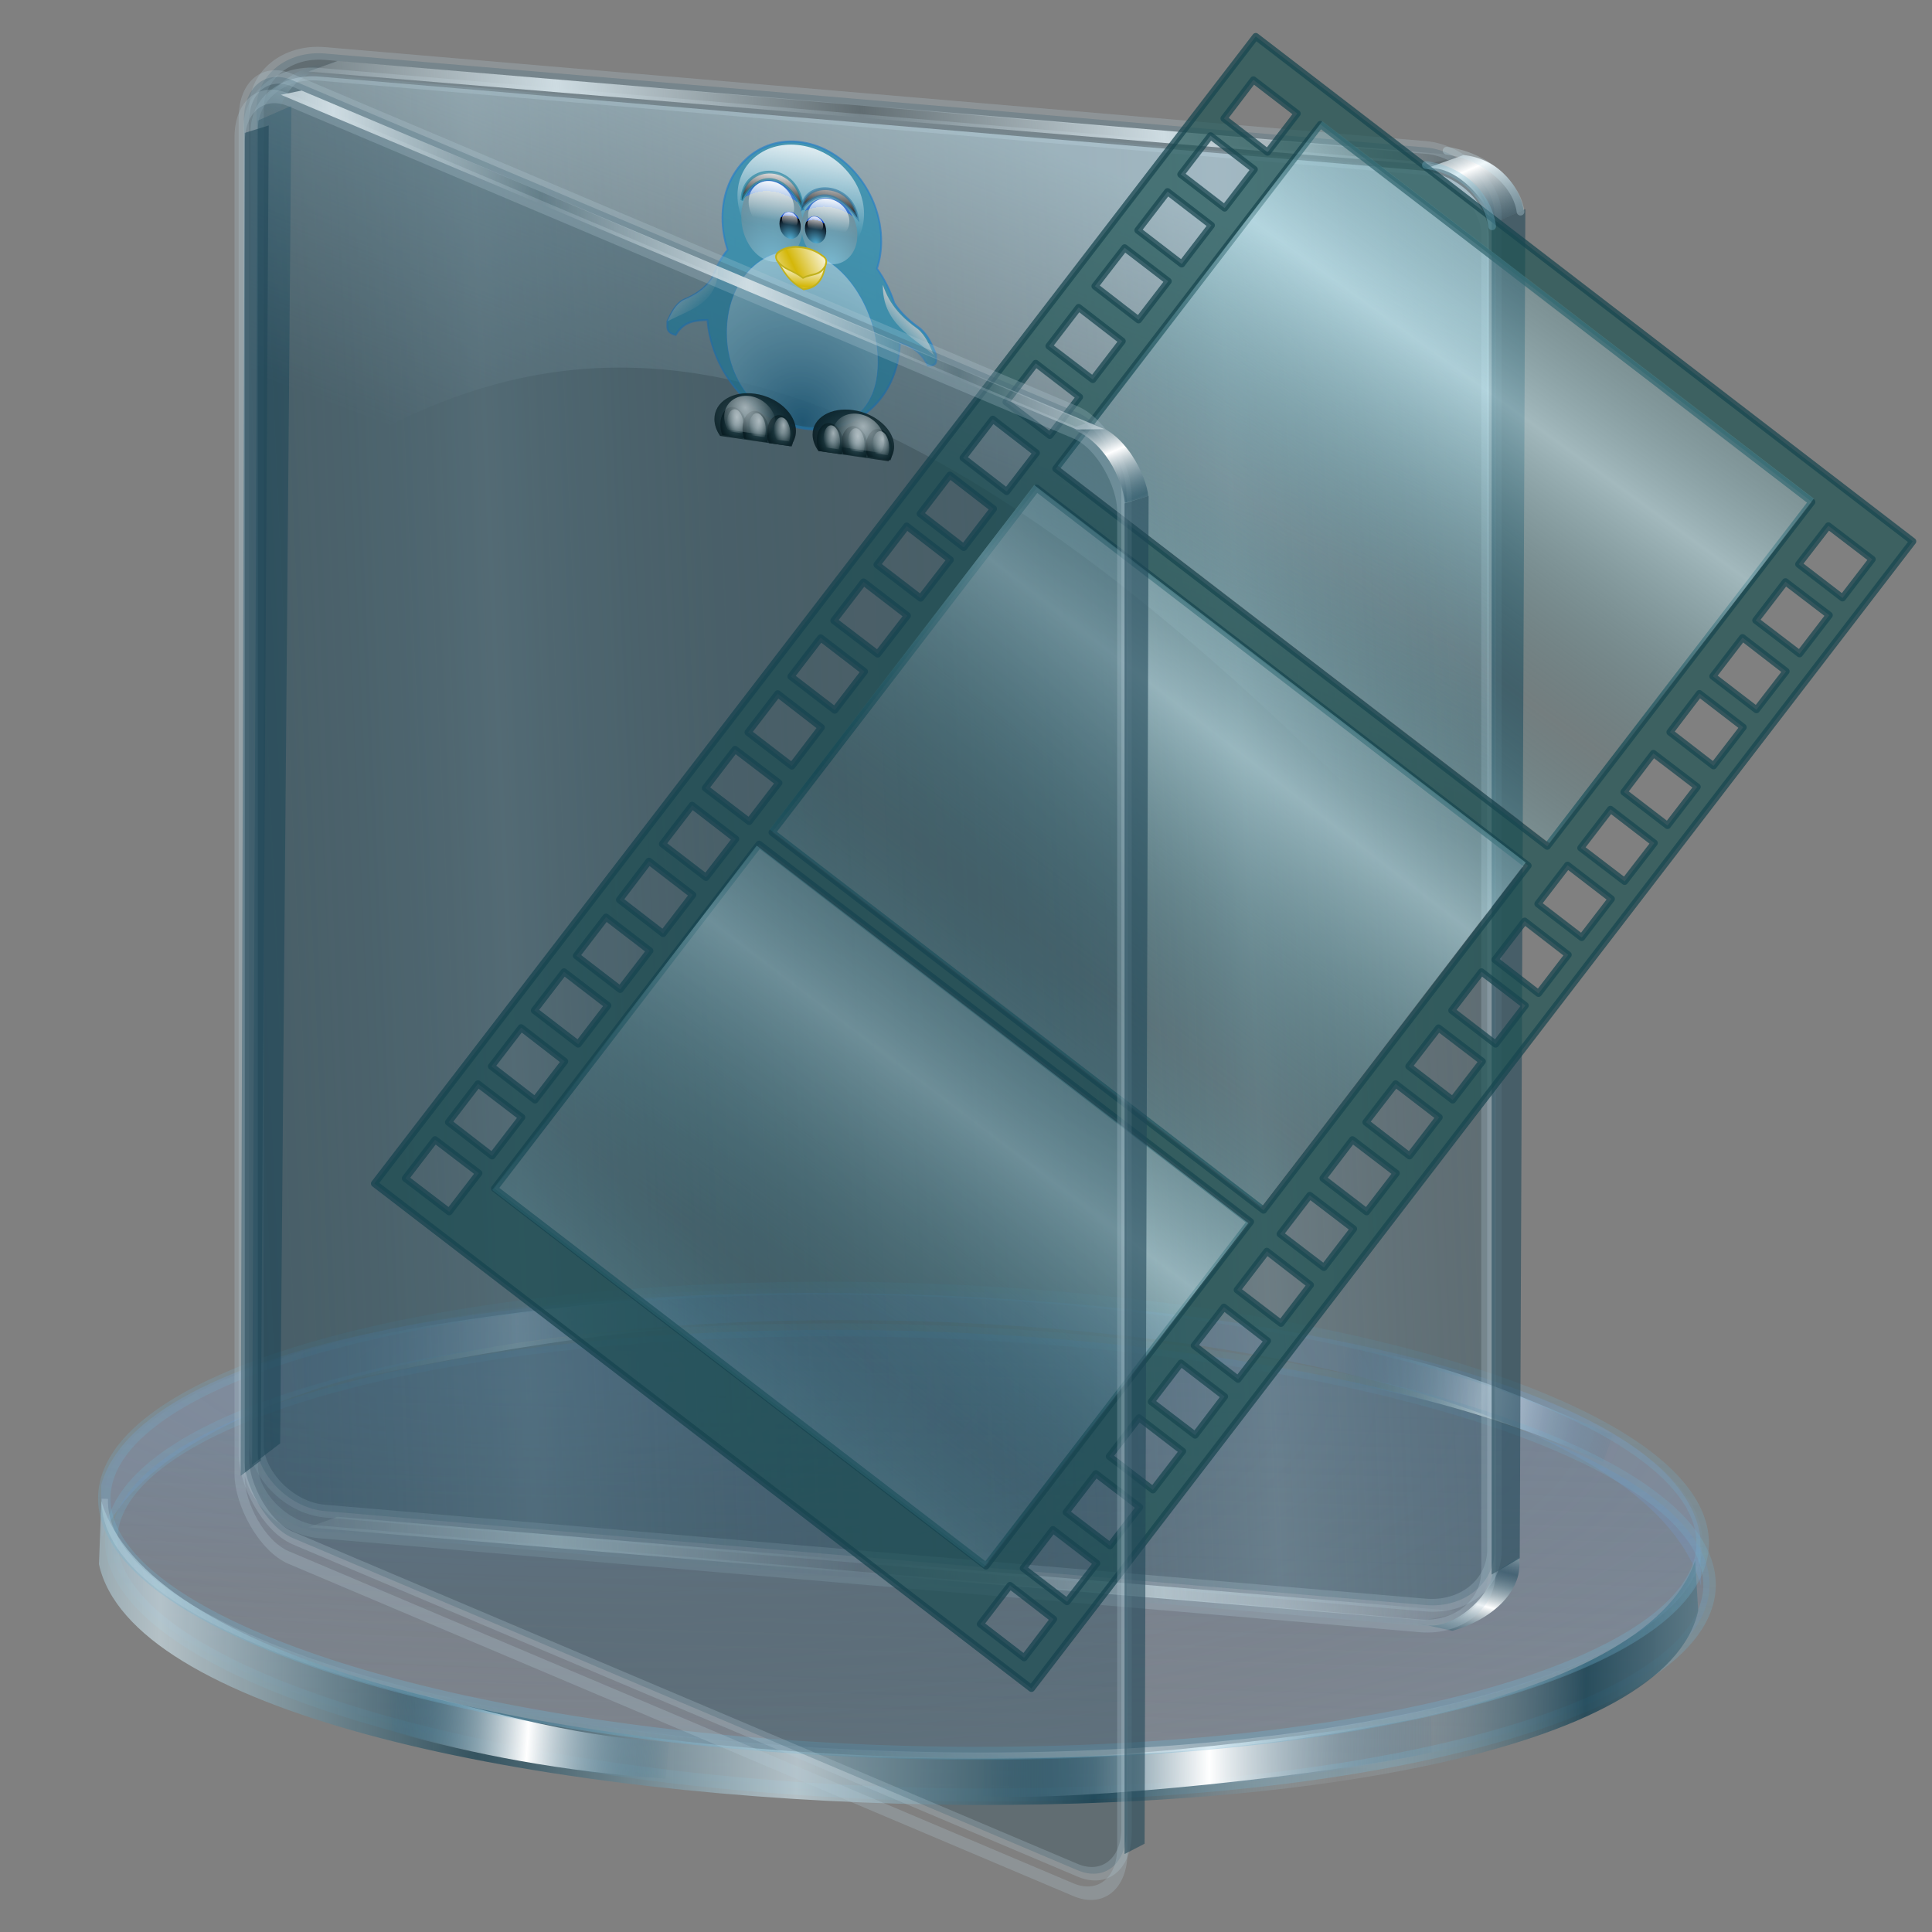 <?xml version="1.0" encoding="UTF-8" standalone="no"?>
<!-- Created with Inkscape (http://www.inkscape.org/) -->

<svg
   xmlns:a="http://ns.adobe.com/AdobeSVGViewerExtensions/3.0/"
   xmlns:dc="http://purl.org/dc/elements/1.1/"
   xmlns:cc="http://creativecommons.org/ns#"
   xmlns:rdf="http://www.w3.org/1999/02/22-rdf-syntax-ns#"
   xmlns:svg="http://www.w3.org/2000/svg"
   xmlns="http://www.w3.org/2000/svg"
   xmlns:xlink="http://www.w3.org/1999/xlink"
   xmlns:sodipodi="http://sodipodi.sourceforge.net/DTD/sodipodi-0.dtd"
   xmlns:inkscape="http://www.inkscape.org/namespaces/inkscape"
   id="svg2"
   sodipodi:version="0.32"
   inkscape:version="0.91 r13725"
   width="256"
   height="256"
   version="1.0"
   sodipodi:docname="folder-movie.svg"
   inkscape:output_extension="org.inkscape.output.svg.inkscape">
  <rect width="100%" height="100%" fill="#808080" stroke="none"/>
  <defs
     id="defs5">
    <linearGradient
       y2="28.739"
       x2="35.681"
       y1="40.449"
       x1="12.985"
       spreadMethod="reflect"
       gradientTransform="matrix(1.279,0,0,1.168,-199.436,88.808)"
       gradientUnits="userSpaceOnUse"
       id="linearGradient4267"
       xlink:href="#linearGradient3433"
       inkscape:collect="always" />
    <radialGradient
       r="27.28"
       fy="151.19"
       fx="56.54"
       cy="151.19"
       cx="56.54"
       gradientTransform="matrix(-0.968,-0.044,0.019,-0.897,-170.714,382.891)"
       gradientUnits="userSpaceOnUse"
       id="radialGradient4265"
       xlink:href="#linearGradient3469"
       inkscape:collect="always" />
    <radialGradient
       r="27.28"
       fy="151.19"
       fx="56.54"
       cy="151.19"
       cx="56.54"
       gradientTransform="matrix(0.968,-0.043,-0.019,-0.872,-178.989,380.098)"
       gradientUnits="userSpaceOnUse"
       id="radialGradient4263"
       xlink:href="#linearGradient3469"
       inkscape:collect="always" />
    <radialGradient
       r="27.28"
       fy="151.19"
       fx="56.54"
       cy="151.19"
       cx="56.54"
       gradientTransform="matrix(-0.802,-0.034,0.016,-0.683,87.925,281.807)"
       gradientUnits="userSpaceOnUse"
       id="radialGradient4261"
       xlink:href="#linearGradient3469"
       inkscape:collect="always" />
    <radialGradient
       r="27.28"
       fy="155.54"
       fx="57.5"
       cy="155.54"
       cx="57.5"
       gradientTransform="matrix(1.126,0.032,-0.018,0.637,-13.705,82.041)"
       gradientUnits="userSpaceOnUse"
       id="radialGradient4259"
       xlink:href="#linearGradient3457"
       inkscape:collect="always" />
    <radialGradient
       r="27.28"
       fy="155.54"
       fx="57.5"
       cy="155.54"
       cx="57.5"
       gradientTransform="matrix(-1.36,0.041,0.022,0.812,-56.295,125.326)"
       gradientUnits="userSpaceOnUse"
       id="radialGradient4241"
       xlink:href="#linearGradient3457"
       inkscape:collect="always" />
    <radialGradient
       r="27.28"
       fy="155.54"
       fx="57.5"
       cy="155.54"
       cx="57.5"
       gradientTransform="matrix(1.36,0.043,-0.022,0.836,-293.408,120.619)"
       gradientUnits="userSpaceOnUse"
       id="radialGradient4235"
       xlink:href="#linearGradient3457"
       inkscape:collect="always" />
    <linearGradient
       y2="105.87"
       x2="37.17"
       y1="92.44"
       x1="26.28"
       gradientTransform="matrix(-1.444,0,0,1.444,-49.728,22.667)"
       gradientUnits="userSpaceOnUse"
       id="linearGradient4233"
       xlink:href="#linearGradient3443"
       inkscape:collect="always" />
    <linearGradient
       y2="101.77"
       x2="35.527"
       y1="85.88"
       x1="19.72"
       gradientTransform="matrix(1.444,0,0,1.444,-306.017,26.646)"
       gradientUnits="userSpaceOnUse"
       id="linearGradient4231"
       xlink:href="#linearGradient3443"
       inkscape:collect="always" />
    <linearGradient
       y2="37.86"
       x2="18.321"
       y1="51.597"
       x1="19"
       spreadMethod="reflect"
       gradientTransform="matrix(1.279,0,0,1.168,-199.436,88.808)"
       gradientUnits="userSpaceOnUse"
       id="linearGradient4229"
       xlink:href="#linearGradient3433"
       inkscape:collect="always" />
    <linearGradient
       y2="40.478"
       x2="76.24"
       y1="31.681"
       x1="76.24"
       gradientTransform="matrix(1.963,0,0,2.104,-129.476,-43.562)"
       gradientUnits="userSpaceOnUse"
       id="linearGradient4227"
       xlink:href="#XMLID_26_"
       inkscape:collect="always" />
    <radialGradient
       r="14.862"
       fy="49.45"
       fx="76.51"
       cy="49.45"
       cx="76.51"
       gradientTransform="matrix(1.963,0,0,2.104,-129.116,-42.922)"
       gradientUnits="userSpaceOnUse"
       id="radialGradient4225"
       xlink:href="#radialGradient3407"
       inkscape:collect="always" />
    <linearGradient
       y2="40.478"
       x2="76.24"
       y1="31.681"
       x1="76.24"
       gradientTransform="matrix(2.162,0,0,2.6,-140.292,-51.897)"
       gradientUnits="userSpaceOnUse"
       id="linearGradient4219"
       xlink:href="#XMLID_26_"
       inkscape:collect="always" />
    <radialGradient
       r="14.862"
       fy="49.45"
       fx="76.51"
       cy="49.45"
       cx="76.51"
       gradientTransform="matrix(2.162,0,0,2.6,-139.897,-51.106)"
       gradientUnits="userSpaceOnUse"
       id="radialGradient4217"
       xlink:href="#XMLID_25_"
       inkscape:collect="always" />
    <linearGradient
       y2="25.797"
       x2="13.847"
       y1="56.14"
       x1="13.847"
       gradientTransform="matrix(1.09,0,0,0.939,-169.403,41.206)"
       gradientUnits="userSpaceOnUse"
       id="linearGradient4211"
       xlink:href="#linearGradient2781"
       inkscape:collect="always" />
    <linearGradient
       y2="25.797"
       x2="13.847"
       y1="56.14"
       x1="13.847"
       gradientTransform="matrix(1.09,0,0,0.939,-213.402,41.206)"
       gradientUnits="userSpaceOnUse"
       id="linearGradient4209"
       xlink:href="#linearGradient2781"
       inkscape:collect="always" />
    <linearGradient
       y2="11.419"
       x2="-105.24"
       y1="57.59"
       x1="-105.11"
       gradientUnits="userSpaceOnUse"
       id="linearGradient4207"
       xlink:href="#linearGradient2772"
       inkscape:collect="always" />
    <radialGradient
       r="61.24"
       fy="208.25"
       fx="125.41"
       cy="208.25"
       cx="125.41"
       gradientTransform="matrix(1.559,-1.508,1.411,1.458,-665.657,134.827)"
       gradientUnits="userSpaceOnUse"
       id="radialGradient4205"
       xlink:href="#linearGradient2924"
       inkscape:collect="always" />
    <linearGradient
       id="linearGradient2924">
      <stop
         id="stop2926"
         stop-color="#205274"
         stop-opacity="0.754" />
      <stop
         id="stop2928"
         offset="1"
         stop-color="#ffffff"
         stop-opacity="0.458" />
    </linearGradient>
    <linearGradient
       id="linearGradient3469"
       inkscape:collect="always">
      <stop
         id="stop3471"
         stop-color="#fbfbfb"
         stop-opacity="1" />
      <stop
         id="stop3473"
         offset="1"
         stop-color="white"
         stop-opacity="0" />
    </linearGradient>
    <linearGradient
       id="linearGradient3457">
      <stop
         id="stop3459"
         stop-color="#c8f6ff"
         stop-opacity="0.48" />
      <stop
         offset="1"
         id="stop3461"
         stop-color="#17727c"
         stop-opacity="0.114" />
    </linearGradient>
    <linearGradient
       inkscape:collect="always"
       id="linearGradient3443">
      <stop
         id="stop3445"
         stop-color="#ccc"
         stop-opacity="1" />
      <stop
         offset="1"
         id="stop3447"
         stop-color="#ccc"
         stop-opacity="0" />
    </linearGradient>
    <linearGradient
       inkscape:collect="always"
       id="linearGradient3433">
      <stop
         id="stop3435"
         stop-color="#d4b709"
         stop-opacity="1" />
      <stop
         offset="1"
         id="stop3437"
         stop-color="white"
         stop-opacity="1" />
    </linearGradient>
    <radialGradient
       gradientTransform="matrix(2.162,0,0,2.6,-139.897,-51.106)"
       id="radialGradient3407"
       cx="76.51"
       cy="49.45"
       r="14.862"
       fx="76.51"
       fy="49.45"
       gradientUnits="userSpaceOnUse">
      <stop
         id="stop3409"
         stop-color="#55b6de"
         stop-opacity="1" />
      <stop
         offset="1"
         id="stop3411"
         stop-color="#000007"
         stop-opacity="1" />
      <a:midPointStop
         offset="0"
         stop-color="#BBEBFF" />
      <a:midPointStop
         offset="0.5"
         stop-color="#BBEBFF" />
      <a:midPointStop
         offset="1"
         stop-color="#003DD7" />
    </radialGradient>
    <linearGradient
       inkscape:collect="always"
       id="linearGradient2781">
      <stop
         id="stop2783"
         stop-color="#070707"
         stop-opacity="1" />
      <stop
         offset="1"
         id="stop2785"
         stop-color="white"
         stop-opacity="1" />
    </linearGradient>
    <linearGradient
       inkscape:collect="always"
       id="linearGradient2772">
      <stop
         id="stop2774"
         stop-color="#fff9f9"
         stop-opacity="0" />
      <stop
         offset="1"
         id="stop2776"
         stop-color="white"
         stop-opacity="1" />
    </linearGradient>
    <radialGradient
       gradientUnits="userSpaceOnUse"
       fy="49.45"
       fx="76.51"
       r="14.862"
       cy="49.45"
       cx="76.51"
       id="XMLID_25_"
       gradientTransform="matrix(2.162,0,0,2.6,-139.897,-51.106)">
      <stop
         id="stop184"
         stop-color="rgb(187,235,255)" />
      <stop
         id="stop186"
         offset="1"
         stop-color="#7b7b7d"
         stop-opacity="1" />
      <a:midPointStop
         offset="0"
         stop-color="#BBEBFF" />
      <a:midPointStop
         offset="0.5"
         stop-color="#BBEBFF" />
      <a:midPointStop
         offset="1"
         stop-color="#003DD7" />
    </radialGradient>
    <linearGradient
       y2="40.478"
       x2="76.24"
       y1="31.681"
       x1="76.24"
       gradientUnits="userSpaceOnUse"
       id="XMLID_26_"
       gradientTransform="matrix(2.162,0,0,2.6,-140.292,-51.897)">
      <stop
         id="stop191"
         offset="8.046%"
         stop-color="rgb(255,255,255)" />
      <stop
         id="stop193"
         offset="100%"
         stop-color="rgb(255,255,255)"
         stop-opacity="0" />
    </linearGradient>
    <linearGradient
       id="linearGradient3578">
      <stop
         id="stop3580"
         stop-color="#000000"
         stop-opacity="1" />
      <stop
         id="stop3582"
         offset="1"
         stop-color="#fffcfc"
         stop-opacity="1" />
    </linearGradient>
    <linearGradient
       y2="-13.995"
       x2="330.8"
       y1="-13.14"
       x1="290.73"
       spreadMethod="reflect"
       gradientTransform="matrix(0.827,0,0,0.827,-170.303,-15.752)"
       gradientUnits="userSpaceOnUse"
       id="linearGradient3129"
       xlink:href="#linearGradient3906-7"
       inkscape:collect="always" />
    <linearGradient
       y2="-5.81"
       x2="360.19"
       y1="0.636"
       x1="364.04"
       spreadMethod="reflect"
       gradientTransform="matrix(0.827,0,0,0.827,-170.303,-15.752)"
       gradientUnits="userSpaceOnUse"
       id="linearGradient3127"
       xlink:href="#linearGradient3892"
       inkscape:collect="always" />
    <linearGradient
       y2="30.14"
       x2="264.02"
       y1="-44.748"
       x1="289.32"
       gradientTransform="matrix(0.823,0.08,0,0.827,-170.303,-15.752)"
       gradientUnits="userSpaceOnUse"
       id="linearGradient3125"
       xlink:href="#linearGradient3878"
       inkscape:collect="always" />
    <linearGradient
       y2="54.15"
       x2="278.95"
       y1="56.22"
       x1="227.44"
       spreadMethod="reflect"
       gradientTransform="matrix(0.827,0,0,0.827,-171.108,0.533)"
       gradientUnits="userSpaceOnUse"
       id="linearGradient3123"
       xlink:href="#linearGradient3867"
       inkscape:collect="always" />
    <linearGradient
       y2="-4.093"
       x2="361.38"
       y1="-9.786"
       x1="359.71"
       spreadMethod="reflect"
       gradientTransform="matrix(0.827,0,0,-0.827,-170.515,161.484)"
       gradientUnits="userSpaceOnUse"
       id="linearGradient3121"
       xlink:href="#linearGradient3892"
       inkscape:collect="always" />
    <linearGradient
       y2="-16.12"
       x2="359.28"
       y1="-13.08"
       x1="317.98"
       spreadMethod="reflect"
       gradientTransform="matrix(0.827,0,0,0.827,-170.303,173.553)"
       gradientUnits="userSpaceOnUse"
       id="linearGradient3119"
       xlink:href="#linearGradient3906-7"
       inkscape:collect="always" />
    <linearGradient
       y2="6.578"
       x2="63.37"
       y1="10.421"
       x1="61.93"
       spreadMethod="reflect"
       gradientTransform="translate(-69.456,-43.096)"
       gradientUnits="userSpaceOnUse"
       id="linearGradient3117"
       xlink:href="#linearGradient3828"
       inkscape:collect="always" />
    <linearGradient
       gradientTransform="matrix(0.827,0,0,0.827,-170.303,-15.752)"
       spreadMethod="reflect"
       gradientUnits="userSpaceOnUse"
       y2="-16.12"
       x2="359.28"
       y1="-13.08"
       x1="317.98"
       id="linearGradient3912"
       xlink:href="#linearGradient3906-7"
       inkscape:collect="always" />
    <linearGradient
       gradientTransform="matrix(0.827,0,0,0.827,-170.303,-15.752)"
       spreadMethod="reflect"
       gradientUnits="userSpaceOnUse"
       y2="-7.507"
       x2="360.76"
       y1="0.77"
       x1="364.85"
       id="linearGradient3898"
       xlink:href="#linearGradient3892"
       inkscape:collect="always" />
    <linearGradient
       id="linearGradient3757">
      <stop
         id="stop3759"
         stop-color="#ffffff"
         stop-opacity="1" />
      <stop
         id="stop3761"
         offset="1"
         stop-color="#286483"
         stop-opacity="0" />
    </linearGradient>
    <linearGradient
       id="linearGradient3765">
      <stop
         id="stop3767"
         stop-color="#668dbd"
         stop-opacity="0.353" />
      <stop
         id="stop3769"
         offset="1"
         stop-color="#668dbd"
         stop-opacity="0.094" />
    </linearGradient>
    <linearGradient
       id="linearGradient3773">
      <stop
         id="stop3775"
         stop-color="#70b5d4"
         stop-opacity="0.838" />
      <stop
         id="stop3777"
         offset="1"
         stop-color="#70b5d4"
         stop-opacity="0.275" />
    </linearGradient>
    <linearGradient
       id="linearGradient3815">
      <stop
         id="stop3817"
         stop-color="#9fcaff"
         stop-opacity="0.113" />
      <stop
         offset="1"
         id="stop3819"
         stop-color="#668dbd"
         stop-opacity="0" />
    </linearGradient>
    <linearGradient
       id="linearGradient3824">
      <stop
         id="stop3826"
         stop-color="#ffffff"
         stop-opacity="0.838" />
      <stop
         offset="1"
         id="stop3828"
         stop-color="#70b5d4"
         stop-opacity="0" />
    </linearGradient>
    <linearGradient
       id="linearGradient3851-7">
      <stop
         id="stop3853"
         stop-color="#123e50"
         stop-opacity="0.683" />
      <stop
         offset="0.371"
         id="stop3861"
         stop-color="#c6d7de"
         stop-opacity="0.749" />
      <stop
         offset="0.716"
         id="stop3859-1"
         stop-color="#123e50"
         stop-opacity="0.782" />
      <stop
         id="stop3855"
         offset="1"
         stop-color="#c3d4db"
         stop-opacity="0.099" />
    </linearGradient>
    <linearGradient
       id="linearGradient3867">
      <stop
         id="stop3869"
         stop-color="#99bbc9"
         stop-opacity="0.338" />
      <stop
         id="stop3871"
         offset="1"
         stop-color="#174457"
         stop-opacity="0" />
    </linearGradient>
    <linearGradient
       id="linearGradient3878">
      <stop
         id="stop3880"
         stop-color="#cdeaf6"
         stop-opacity="0.915" />
      <stop
         id="stop3882"
         offset="1"
         stop-color="#c5e1ed"
         stop-opacity="0" />
    </linearGradient>
    <linearGradient
       id="linearGradient3892">
      <stop
         id="stop3894"
         stop-color="#1a485c"
         stop-opacity="0.535" />
      <stop
         id="stop3896"
         offset="1"
         stop-color="#ffffff"
         stop-opacity="1" />
    </linearGradient>
    <linearGradient
       id="linearGradient3906-7">
      <stop
         id="stop3908"
         stop-color="#cedce2"
         stop-opacity="1" />
      <stop
         id="stop3910"
         offset="1"
         stop-color="#cedce2"
         stop-opacity="0" />
    </linearGradient>
    <linearGradient
       id="linearGradient3828">
      <stop
         id="stop3830"
         stop-color="#ffffff"
         stop-opacity="0.486" />
      <stop
         offset="1"
         id="stop3832"
         stop-color="#286483"
         stop-opacity="0" />
    </linearGradient>
    <linearGradient
       inkscape:collect="always"
       xlink:href="#linearGradient3578"
       id="linearGradient5430"
       gradientUnits="userSpaceOnUse"
       spreadMethod="reflect"
       x1="13.515"
       y1="-7.475"
       x2="16.09"
       y2="-7.475" />
    <linearGradient
       inkscape:collect="always"
       xlink:href="#linearGradient3578"
       id="linearGradient5440"
       gradientUnits="userSpaceOnUse"
       spreadMethod="reflect"
       x1="16.691"
       y1="-10.978"
       x2="16.09"
       y2="-7.475" />
    <linearGradient
       inkscape:collect="always"
       xlink:href="#linearGradient3578"
       id="linearGradient5452"
       gradientUnits="userSpaceOnUse"
       spreadMethod="reflect"
       x1="12.04"
       y1="-11.587"
       x2="8.696"
       y2="-2.688" />
    <linearGradient
       inkscape:collect="always"
       xlink:href="#linearGradient3578"
       id="linearGradient5454"
       gradientUnits="userSpaceOnUse"
       spreadMethod="reflect"
       x1="10.621"
       y1="-6.409"
       x2="16.09"
       y2="-7.475" />
    <linearGradient
       inkscape:collect="always"
       xlink:href="#linearGradient3578"
       id="linearGradient5456"
       gradientUnits="userSpaceOnUse"
       spreadMethod="reflect"
       x1="15.65"
       y1="-2.21"
       x2="16.09"
       y2="-7.475" />
    <linearGradient
       inkscape:collect="always"
       xlink:href="#linearGradient3578"
       id="linearGradient5460"
       gradientUnits="userSpaceOnUse"
       spreadMethod="reflect"
       x1="16.387"
       y1="-11.391"
       x2="11.132"
       y2="-11.199" />
    <linearGradient
       inkscape:collect="always"
       xlink:href="#linearGradient3578"
       id="linearGradient5480"
       gradientUnits="userSpaceOnUse"
       spreadMethod="reflect"
       x1="13.515"
       y1="-7.475"
       x2="17.07"
       y2="-8.02" />
    <linearGradient
       inkscape:collect="always"
       xlink:href="#linearGradient3578"
       id="linearGradient5484"
       gradientUnits="userSpaceOnUse"
       spreadMethod="reflect"
       x1="16.387"
       y1="-5.908"
       x2="17.747"
       y2="-6.953" />
    <linearGradient
       inkscape:collect="always"
       xlink:href="#linearGradient3578"
       id="linearGradient5486"
       gradientUnits="userSpaceOnUse"
       spreadMethod="reflect"
       x1="12.906"
       y1="-10.151"
       x2="11.372"
       y2="-5.778" />
    <linearGradient
       inkscape:collect="always"
       xlink:href="#linearGradient3578"
       id="linearGradient5492"
       gradientUnits="userSpaceOnUse"
       spreadMethod="reflect"
       x1="16.909"
       y1="-5.212"
       x2="18.617"
       y2="-6.583" />
    <linearGradient
       inkscape:collect="always"
       xlink:href="#linearGradient3578"
       id="linearGradient5494"
       gradientUnits="userSpaceOnUse"
       spreadMethod="reflect"
       x1="15.582"
       y1="-6.256"
       x2="17.377"
       y2="-1.992" />
    <linearGradient
       inkscape:collect="always"
       xlink:href="#linearGradient3578"
       id="linearGradient5496"
       gradientUnits="userSpaceOnUse"
       spreadMethod="reflect"
       x1="17.08"
       y1="-2.275"
       x2="14.94"
       y2="-3.733" />
    <linearGradient
       inkscape:collect="always"
       xlink:href="#linearGradient3578"
       id="linearGradient5498"
       gradientUnits="userSpaceOnUse"
       spreadMethod="reflect"
       x1="7.771"
       y1="-3.754"
       x2="12.916"
       y2="-4.516" />
    <linearGradient
       inkscape:collect="always"
       xlink:href="#linearGradient3578"
       id="linearGradient5500"
       gradientUnits="userSpaceOnUse"
       spreadMethod="reflect"
       x1="11.187"
       y1="-5.887"
       x2="9.718"
       y2="-1.513" />
    <linearGradient
       inkscape:collect="always"
       xlink:href="#linearGradient3757"
       id="linearGradient3783"
       gradientUnits="userSpaceOnUse"
       gradientTransform="matrix(0.827,0,0,-0.827,-106.377,393.99)"
       spreadMethod="reflect"
       x1="229.62"
       y1="253.18"
       x2="266.18"
       y2="254.22" />
    <linearGradient
       inkscape:collect="always"
       xlink:href="#linearGradient3757"
       id="linearGradient3785"
       gradientUnits="userSpaceOnUse"
       gradientTransform="matrix(-0.82,-0.107,0.107,-0.82,367.072,422.465)"
       spreadMethod="reflect"
       x1="226.48"
       y1="251.92"
       x2="249.45"
       y2="252.55" />
    <linearGradient
       inkscape:collect="always"
       xlink:href="#linearGradient3765"
       id="linearGradient3788"
       gradientUnits="userSpaceOnUse"
       x1="17.757"
       y1="183.53"
       x2="17.757"
       y2="256.25" />
    <linearGradient
       inkscape:collect="always"
       xlink:href="#linearGradient3773"
       id="linearGradient3790"
       gradientUnits="userSpaceOnUse"
       x1="66.09"
       y1="264.77"
       x2="67.09"
       y2="173.91" />
    <linearGradient
       inkscape:collect="always"
       xlink:href="#linearGradient3851-7"
       id="linearGradient3792"
       gradientUnits="userSpaceOnUse"
       gradientTransform="matrix(0.827,0,0,0.827,-100.847,27.345)"
       spreadMethod="reflect"
       x1="218.43"
       y1="236.06"
       x2="354.07"
       y2="234.6" />
    <linearGradient
       inkscape:collect="always"
       xlink:href="#linearGradient3757"
       id="linearGradient3796"
       gradientUnits="userSpaceOnUse"
       gradientTransform="matrix(0.827,0,0,0.608,-100.847,80.374)"
       spreadMethod="reflect"
       x1="226.48"
       y1="251.92"
       x2="249.45"
       y2="252.55" />
    <linearGradient
       inkscape:collect="always"
       xlink:href="#linearGradient3757"
       id="linearGradient3798"
       gradientUnits="userSpaceOnUse"
       gradientTransform="matrix(-0.827,0,0,0.633,365.062,74.618)"
       spreadMethod="reflect"
       x1="229.62"
       y1="253.18"
       x2="266.18"
       y2="254.22" />
    <radialGradient
       inkscape:collect="always"
       xlink:href="#linearGradient3815"
       id="radialGradient3800"
       gradientUnits="userSpaceOnUse"
       gradientTransform="matrix(1,0,0,0.283,0,157.826)"
       spreadMethod="reflect"
       cx="-39.669"
       cy="149.73"
       fx="-39.669"
       fy="149.73"
       r="126.76" />
    <linearGradient
       inkscape:collect="always"
       xlink:href="#linearGradient3824"
       id="linearGradient3804"
       gradientUnits="userSpaceOnUse"
       gradientTransform="matrix(0.827,0,0,0.862,114.192,14.734)"
       spreadMethod="reflect"
       x1="66.09"
       y1="264.77"
       x2="144.1"
       y2="234.13" />
    <linearGradient
       inkscape:collect="always"
       xlink:href="#linearGradient3457"
       id="linearGradient4563"
       gradientUnits="userSpaceOnUse"
       gradientTransform="matrix(0.92,0,0,0.92,-551.447,-413.303)"
       spreadMethod="reflect"
       x1="215.55"
       y1="235.64"
       x2="214.66"
       y2="268.4" />
    <linearGradient
       inkscape:collect="always"
       xlink:href="#linearGradient3457"
       id="linearGradient4565"
       gradientUnits="userSpaceOnUse"
       gradientTransform="matrix(0.92,0,0,0.92,-550.971,-412.937)"
       spreadMethod="reflect"
       x1="212.93"
       y1="298.09"
       x2="213.08"
       y2="337" />
    <linearGradient
       inkscape:collect="always"
       xlink:href="#linearGradient3457"
       id="linearGradient4567"
       gradientUnits="userSpaceOnUse"
       gradientTransform="matrix(0.92,0,0,0.92,-551.337,-412.461)"
       spreadMethod="reflect"
       x1="210.14"
       y1="363.11"
       x2="209.98"
       y2="399.74" />
    <radialGradient
       inkscape:collect="always"
       xlink:href="#XMLID_25_"
       id="radialGradient4387"
       gradientUnits="userSpaceOnUse"
       gradientTransform="matrix(2.162,0,0,2.6,-139.897,-51.106)"
       cx="76.51"
       cy="49.45"
       fx="76.51"
       fy="49.45"
       r="14.862" />
    <linearGradient
       inkscape:collect="always"
       xlink:href="#XMLID_26_"
       id="linearGradient4389"
       gradientUnits="userSpaceOnUse"
       gradientTransform="matrix(2.162,0,0,2.6,-140.292,-51.897)"
       x1="76.24"
       y1="31.681"
       x2="76.24"
       y2="40.478" />
    <radialGradient
       inkscape:collect="always"
       xlink:href="#radialGradient3407"
       id="radialGradient4391"
       gradientUnits="userSpaceOnUse"
       gradientTransform="matrix(1.963,0,0,2.104,-129.116,-42.922)"
       cx="76.51"
       cy="49.45"
       fx="76.51"
       fy="49.45"
       r="14.862" />
    <linearGradient
       inkscape:collect="always"
       xlink:href="#XMLID_26_"
       id="linearGradient4393"
       gradientUnits="userSpaceOnUse"
       gradientTransform="matrix(1.963,0,0,2.104,-129.476,-43.562)"
       x1="76.24"
       y1="31.681"
       x2="76.24"
       y2="40.478" />
    <radialGradient
       inkscape:collect="always"
       xlink:href="#linearGradient3457"
       id="radialGradient4395"
       gradientUnits="userSpaceOnUse"
       gradientTransform="matrix(1.126,0.032,-0.018,0.637,-13.705,82.041)"
       cx="57.5"
       cy="155.54"
       fx="57.5"
       fy="155.54"
       r="27.28" />
    <radialGradient
       inkscape:collect="always"
       xlink:href="#linearGradient3469"
       id="radialGradient4397"
       gradientUnits="userSpaceOnUse"
       gradientTransform="matrix(-0.802,-0.034,0.016,-0.683,87.925,281.807)"
       cx="56.54"
       cy="151.19"
       fx="56.54"
       fy="151.19"
       r="27.28" />
    <radialGradient
       inkscape:collect="always"
       xlink:href="#linearGradient3457"
       id="radialGradient4399"
       gradientUnits="userSpaceOnUse"
       gradientTransform="matrix(1.126,0.032,-0.018,0.637,-13.705,82.041)"
       cx="57.5"
       cy="155.54"
       fx="57.5"
       fy="155.54"
       r="27.28" />
    <radialGradient
       inkscape:collect="always"
       xlink:href="#linearGradient3469"
       id="radialGradient4401"
       gradientUnits="userSpaceOnUse"
       gradientTransform="matrix(-0.802,-0.034,0.016,-0.683,87.925,281.807)"
       cx="56.54"
       cy="151.19"
       fx="56.54"
       fy="151.19"
       r="27.28" />
    <radialGradient
       inkscape:collect="always"
       xlink:href="#linearGradient3457"
       id="radialGradient4403"
       gradientUnits="userSpaceOnUse"
       gradientTransform="matrix(1.126,0.032,-0.018,0.637,-13.705,82.041)"
       cx="57.5"
       cy="155.54"
       fx="57.5"
       fy="155.54"
       r="27.28" />
    <radialGradient
       inkscape:collect="always"
       xlink:href="#linearGradient3469"
       id="radialGradient4405"
       gradientUnits="userSpaceOnUse"
       gradientTransform="matrix(-0.802,-0.034,0.016,-0.683,87.925,281.807)"
       cx="56.54"
       cy="151.19"
       fx="56.54"
       fy="151.19"
       r="27.28" />
    <radialGradient
       inkscape:collect="always"
       xlink:href="#linearGradient3457"
       id="radialGradient4407"
       gradientUnits="userSpaceOnUse"
       gradientTransform="matrix(1.126,0.032,-0.018,0.637,-13.705,82.041)"
       cx="57.5"
       cy="155.54"
       fx="57.5"
       fy="155.54"
       r="27.28" />
    <radialGradient
       inkscape:collect="always"
       xlink:href="#linearGradient3469"
       id="radialGradient4409"
       gradientUnits="userSpaceOnUse"
       gradientTransform="matrix(-0.802,-0.034,0.016,-0.683,87.925,281.807)"
       cx="56.54"
       cy="151.19"
       fx="56.54"
       fy="151.19"
       r="27.28" />
    <radialGradient
       inkscape:collect="always"
       xlink:href="#linearGradient3457"
       id="radialGradient4411"
       gradientUnits="userSpaceOnUse"
       gradientTransform="matrix(1.126,0.032,-0.018,0.637,-13.705,82.041)"
       cx="57.5"
       cy="155.54"
       fx="57.5"
       fy="155.54"
       r="27.28" />
    <radialGradient
       inkscape:collect="always"
       xlink:href="#linearGradient3469"
       id="radialGradient4413"
       gradientUnits="userSpaceOnUse"
       gradientTransform="matrix(-0.802,-0.034,0.016,-0.683,87.925,281.807)"
       cx="56.54"
       cy="151.19"
       fx="56.54"
       fy="151.19"
       r="27.28" />
  </defs>
  <sodipodi:namedview
     inkscape:window-height="1057"
     inkscape:window-width="1920"
     inkscape:pageshadow="2"
     inkscape:pageopacity="0"
     guidetolerance="10.0"
     gridtolerance="10.0"
     objecttolerance="10.0"
     borderopacity="1.0"
     bordercolor="#666666"
     pagecolor="#ffffff"
     id="base"
     width="256"
     height="256"
     inkscape:zoom="3.3320312"
     inkscape:cx="128"
     inkscape:cy="128"
     inkscape:window-x="-2"
     inkscape:window-y="-5"
     inkscape:current-layer="svg2"
     showgrid="false"
     inkscape:window-maximized="1" />
  <g
     id="g3846"
     transform="matrix(1.018,0.031,-0.031,1.018,-10.807,-10.577)">
    <path
       sodipodi:nodetypes="ccccc"
       inkscape:connector-curvature="0"
       id="path3807"
       d="m 54.736,189.873 c 11.343,-2.986 45.459,-11.095 58.887,-9.859 l -0.886,-4.417 c -12.716,0.165 -45.309,4.766 -58.434,9.796 z"
       opacity="0.6"
       fill="url(#linearGradient3783)"
       stroke="none"
       fill-opacity="1" />
    <path
       d="m 225.185,193.85 c -10.996,-4.577 -21.979,-7.512 -35.16,-9.587 l 1.518,-4.32 c 13.501,1.503 24.017,6.306 34.784,10.309 z"
       id="path3803"
       inkscape:connector-curvature="0"
       sodipodi:nodetypes="ccccc"
       fill="url(#linearGradient3785)"
       stroke="none"
       fill-opacity="1" />
    <path
       sodipodi:nodetypes="ccccc"
       inkscape:connector-curvature="0"
       id="path3781"
       d="m 29.953,202.769 0.296,6.783 c 17.429,-41.667 194.672,-41.857 208.155,0 l -0.296,-6.502 C 231.103,165.66 39.311,165.153 29.953,202.769 z"
       fill="#7b97c2"
       stroke="none"
       fill-opacity="0.332" />
    <path
       transform="matrix(0.827,0,0,0.862,115.18,19.83)"
       d="M 150.345,220.19 A 125.78,34.923 0 0 1 24.564,255.112 125.78,34.923 0 0 1 -101.216,220.19 125.78,34.923 0 0 1 24.564,185.267 125.78,34.923 0 0 1 150.345,220.19 Z"
       sodipodi:ry="34.922543"
       sodipodi:rx="125.78035"
       sodipodi:cy="220.18959"
       sodipodi:cx="24.564161"
       id="path3755"
       sodipodi:type="arc"
       stroke-opacity="0.427"
       stroke-dasharray="none"
       fill="url(#linearGradient3788)"
       stroke="url(#linearGradient3790)"
       fill-opacity="1"
       stroke-width="1.959"
       stroke-miterlimit="4" />
    <path
       d="m 29.983,213.069 0.067,-8.22 c 13.102,40.124 195.927,39.629 207.496,1.437 l 0.592,6.502 C 231.132,250.178 39.34,250.685 29.983,213.069 z"
       id="path3783"
       inkscape:connector-curvature="0"
       sodipodi:nodetypes="ccccc"
       fill="url(#linearGradient3792)"
       stroke="none"
       fill-opacity="1" />
    <path
       sodipodi:type="arc"
       id="path3785"
       sodipodi:cx="24.564161"
       sodipodi:cy="220.18959"
       sodipodi:rx="125.78035"
       sodipodi:ry="34.922543"
       d="M 150.345,220.19 A 125.78,34.923 0 0 1 24.564,255.112 125.78,34.923 0 0 1 -101.216,220.19 125.78,34.923 0 0 1 24.564,185.267 125.78,34.923 0 0 1 150.345,220.19 Z"
       transform="matrix(0.827,0,0,0.89,114.517,13.925)"
       stroke-opacity="0.427"
       stroke-dasharray="none"
       fill="none"
       stroke="url(#linearGradient3790)"
       stroke-width="1.959"
       stroke-miterlimit="4" />
    <path
       sodipodi:nodetypes="ccccc"
       inkscape:connector-curvature="0"
       id="path3789"
       d="m 68.008,227.81 c 11.496,2.29 23.526,5.878 36.865,6.135 l -0.346,4.779 c -13.505,-0.504 -25.08,-2.407 -35.682,-5.023 z"
       fill="url(#linearGradient3796)"
       stroke="none"
       fill-opacity="1" />
    <path
       d="m 203.819,227.637 c -11.343,2.117 -44.492,8.055 -57.986,6.597 l -0.144,5.491 c 12.959,0.451 46.312,-4.401 58.375,-7.444 z"
       id="path3799"
       inkscape:connector-curvature="0"
       sodipodi:nodetypes="ccccc"
       fill="url(#linearGradient3798)"
       stroke="none"
       fill-opacity="1" />
    <path
       sodipodi:type="arc"
       id="path3811"
       sodipodi:cx="24.564161"
       sodipodi:cy="220.18959"
       sodipodi:rx="125.78035"
       sodipodi:ry="34.922543"
       d="M 150.345,220.19 A 125.78,34.923 0 0 1 24.564,255.112 125.78,34.923 0 0 1 -101.216,220.19 125.78,34.923 0 0 1 24.564,185.267 125.78,34.923 0 0 1 150.345,220.19 Z"
       transform="matrix(0.827,0,0,0.862,114.122,14.437)"
       stroke-opacity="0.427"
       stroke-dasharray="none"
       fill="url(#radialGradient3800)"
       stroke="url(#linearGradient3790)"
       fill-opacity="1"
       stroke-width="1.959"
       stroke-miterlimit="4" />
    <path
       sodipodi:nodetypes="csc"
       inkscape:connector-curvature="0"
       id="path3821"
       d="m 238.526,204.545 c 0,16.626 -46.571,30.105 -104.02,30.105 -57.448,0 -104.02,-13.478 -104.02,-30.105"
       stroke-opacity="0.427"
       stroke-dasharray="none"
       fill="none"
       stroke="url(#linearGradient3804)"
       stroke-width="0.827"
       stroke-miterlimit="4" />
  </g>
  <g
     id="g3834"
     transform="matrix(1.164,0,0,1.019,46.297,44.578)">
    <path
       sodipodi:nodetypes="ccccc"
       inkscape:connector-curvature="0"
       id="path3818"
       d="m -10.608,-28.051 2.642,-1.321 c 0.547,-2.317 2.202,-4.95 6.725,-6.325 -3.306,0.187 -5.221,1.438 -6.725,3.002 -1.981,1.479 -2.332,3.06 -2.642,4.644 z"
       fill="url(#linearGradient3117)"
       stroke="none"
       fill-opacity="1" />
    <path
       d="m -4.665,154.856 3.313,-1.371 128.169,12.337 -4.455,1.142 z"
       id="path3914"
       inkscape:connector-curvature="0"
       opacity="0.771"
       fill="url(#linearGradient3119)"
       stroke="none"
       fill-opacity="1" />
    <path
       d="m 121.931,167.403 c 3.221,1.302 7.77,-3.233 8.169,-6.413 l 3.02,-2.244 c 0.632,4.076 -2.777,8.039 -7.569,9.569 z"
       id="path3900"
       inkscape:connector-curvature="0"
       sodipodi:nodetypes="ccccc"
       fill="url(#linearGradient3121)"
       stroke="none"
       fill-opacity="1" />
    <rect
       transform="matrix(0.995,0.097,0,1,0,0)"
       ry="7.847"
       y="-36.518"
       x="-10.624"
       height="189.54"
       width="141.62"
       id="rect3863"
       opacity="0.6"
       stroke-opacity="0.427"
       stroke-dasharray="none"
       fill="#123e50"
       stroke="#b6ccd6"
       fill-opacity="0.473"
       stroke-width="1.658"
       stroke-miterlimit="4"
       rx="7.847" />
    <path
       d="m -10.438,-28.065 3.837,-1.918 -1.279,173.933 -3.197,2.771 z"
       id="path3888"
       inkscape:connector-curvature="0"
       sodipodi:nodetypes="ccccc"
       fill="#204757"
       stroke="none"
       fill-opacity="0.585" />
    <rect
       id="rect3865"
       width="141.62"
       height="189.54"
       x="-11.295"
       y="-33.755"
       ry="7.847"
       transform="matrix(0.995,0.097,0,1,0,0)"
       opacity="0.6"
       stroke-opacity="0.427"
       stroke-dasharray="none"
       fill="url(#linearGradient3123)"
       stroke="#b6ccd6"
       fill-opacity="1"
       stroke-width="1.658"
       stroke-miterlimit="4"
       rx="7.847" />
    <path
       sodipodi:nodetypes="sssccss"
       inkscape:connector-curvature="0"
       id="rect3875"
       d="M -3.432,-33.793 121.899,-21.591 c 4.327,0.421 7.81,4.26 7.81,8.608 l 0,90.849 C 54.59,-16.358 19.503,-2.635 -11.242,22.793 l 0,-49.499 c 0,-4.347 3.483,-7.508 7.81,-7.087 z"
       opacity="0.6"
       fill="url(#linearGradient3125)"
       stroke="none"
       fill-opacity="1" />
    <path
       sodipodi:nodetypes="ccccc"
       inkscape:connector-curvature="0"
       id="path3886"
       d="m 130.029,-14.636 3.837,-1.918 -0.639,175.425 -3.197,2.132 z"
       fill="#204757"
       stroke="none"
       fill-opacity="0.585" />
    <path
       sodipodi:nodetypes="ccccc"
       inkscape:connector-curvature="0"
       id="path3890"
       d="m 122.143,-21.67 c 3.221,-1.302 7.51,3.847 7.909,7.027 l 3.607,-1.801 c -0.28,-2.409 -2.444,-6.622 -6.827,-7.144 z"
       fill="url(#linearGradient3898)"
       stroke="none"
       fill-opacity="1" />
    <path
       inkscape:connector-curvature="0"
       id="path3904"
       d="m -4.665,-34.449 3.313,-1.371 128.169,12.337 -4.455,1.142 z"
       fill="url(#linearGradient3912)"
       stroke="none"
       fill-opacity="1" />
  </g>
  <g
     id="g4557"
     transform="translate(-206.481,-10.204)">
    <path
       id="rect1900"
       d="m 372.875,15.031 -116.781,152 87.062,66.906 116.781,-152 -87.062,-66.906 z m -0.312,5.75 5.812,4.469 -3.938,5.125 -5.781,-4.469 3.906,-5.125 z m 8.875,5.906 65.125,50.031 -35.062,45.625 -65.125,-50.031 35.062,-45.625 z m -14.562,1.5 5.812,4.469 -3.938,5.125 -5.812,-4.469 3.938,-5.125 z m -5.688,7.406 5.812,4.469 -3.938,5.125 -5.812,-4.469 3.938,-5.125 z m -5.688,7.438 5.781,4.438 -3.938,5.125 L 351.562,48.125 355.5,43.031 z m -6.094,7.906 5.781,4.469 -3.906,5.094 -5.812,-4.438 3.938,-5.125 z m -5.688,7.406 5.812,4.469 -3.938,5.094 -5.812,-4.438 3.938,-5.125 z m -5.688,7.406 5.781,4.469 -3.938,5.125 -5.781,-4.469 3.938,-5.125 z m -5.688,7.406 5.781,4.469 -3.938,5.125 -5.781,-4.469 3.938,-5.125 z m 11.5,1.719 65.125,50.031 -35.062,45.656 -65.125,-50.062 35.062,-45.625 z m 104.906,5 5.812,4.438 -3.938,5.125 -5.812,-4.469 3.938,-5.094 z m -122.125,0.031 5.781,4.469 -3.938,5.094 -5.781,-4.438 3.938,-5.125 z m 116.438,7.375 5.812,4.438 -3.938,5.125 -5.812,-4.438 3.938,-5.125 z m -122.156,0.031 5.812,4.469 -3.938,5.094 -5.812,-4.438 3.938,-5.125 z m 116.469,7.375 5.781,4.469 -3.938,5.094 -5.781,-4.438 3.938,-5.125 z m -122.156,0.031 5.812,4.469 -3.938,5.125 -5.812,-4.469 3.938,-5.125 z m 116.438,7.375 5.812,4.469 -3.938,5.125 -5.781,-4.469 3.906,-5.125 z m -122.125,0.031 5.781,4.469 -3.906,5.125 -5.812,-4.469 3.938,-5.125 z m -5.656,7.375 5.812,4.438 -3.938,5.125 -5.812,-4.438 3.938,-5.125 z m 121.688,0.531 5.812,4.438 -3.938,5.125 -5.781,-4.438 3.906,-5.125 z m -127.375,6.875 5.781,4.469 -3.938,5.094 -5.781,-4.438 3.938,-5.125 z m 121.688,0.531 5.812,4.469 L 421.75,127 l -5.812,-4.438 3.938,-5.125 z m -112.812,4.625 65.125,50.031 -35.062,45.625 L 272,167.688 l 35.062,-45.625 z m -14.594,2.25 5.812,4.469 -3.938,5.125 -5.781,-4.469 3.906,-5.125 z m 121.719,0.531 5.812,4.469 -3.938,5.125 -5.812,-4.469 3.938,-5.125 z m -127.406,6.875 5.812,4.469 -3.938,5.125 -5.812,-4.469 3.938,-5.125 z M 408.5,132.25 l 5.781,4.469 -3.938,5.125 -5.781,-4.469 3.938,-5.125 z m -127.281,6.719 5.812,4.469 -3.938,5.125 -5.812,-4.469 3.938,-5.125 z m 121.562,0 5.812,4.469 -3.938,5.125 -5.812,-4.469 3.938,-5.125 z m -127.25,7.406 5.781,4.469 -3.938,5.125 -5.781,-4.469 3.938,-5.125 z m 121.562,0.031 5.812,4.438 -3.938,5.125 -5.812,-4.469 3.938,-5.094 z m -127.281,7.406 5.812,4.438 -3.938,5.125 -5.781,-4.469 3.906,-5.094 z m 121.594,0 5.781,4.438 -3.938,5.125 -5.781,-4.469 3.938,-5.094 z m -127.281,7.406 5.812,4.438 -3.938,5.125 -5.812,-4.438 3.938,-5.125 z m 121.562,0 5.812,4.438 -3.938,5.125 -5.781,-4.438 3.906,-5.125 z m -5.656,7.375 5.812,4.438 -3.938,5.125 -5.812,-4.438 3.938,-5.125 z m -5.688,7.406 5.781,4.469 -3.906,5.094 -5.812,-4.438 3.938,-5.125 z m -5.688,7.406 5.781,4.469 -3.906,5.094 -5.812,-4.469 3.938,-5.094 z m -5.688,7.406 5.781,4.438 -3.906,5.125 -5.812,-4.438 3.938,-5.125 z m -5.562,7.25 5.781,4.438 -3.938,5.125 -5.781,-4.438 3.938,-5.125 z m -5.719,7.406 5.812,4.438 -3.938,5.125 -5.812,-4.438 3.938,-5.125 z M 346,212.875 l 5.812,4.469 -3.938,5.094 L 342.062,218 346,212.875 z m -5.688,7.406 5.781,4.469 -3.906,5.125 -5.812,-4.469 3.938,-5.125 z"
       inkscape:connector-curvature="0"
       stroke-opacity="0.732"
       stroke-dasharray="none"
       fill="#1d5252"
       stroke="#184650"
       stroke-linejoin="round"
       fill-opacity="0.675"
       stroke-linecap="round"
       stroke-width="0.92"
       stroke-miterlimit="4" />
    <rect
       id="rect4534"
       width="82.13"
       height="57.55"
       x="-400.89"
       y="-211.68"
       transform="matrix(-0.793,-0.609,-0.609,0.793,0,0)"
       fill="url(#linearGradient4563)"
       stroke="none"
       fill-opacity="1" />
    <rect
       y="-150.19"
       x="-399.98"
       height="57.55"
       width="82.13"
       id="rect4544"
       transform="matrix(-0.793,-0.609,-0.609,0.793,0,0)"
       fill="url(#linearGradient4565)"
       stroke="none"
       fill-opacity="1" />
    <rect
       id="rect4554"
       width="82.13"
       height="57.55"
       x="-399.92"
       y="-89.89"
       transform="matrix(-0.793,-0.609,-0.609,0.793,0,0)"
       fill="url(#linearGradient4567)"
       stroke="none"
       fill-opacity="1" />
  </g>
  <g
     id="g4152"
     transform="matrix(0.164,0.024,0,0.18,135.247,15.296)">
    <path
       id="path1894"
       d="m -176.858,43.344 c -35.42,0 -64.125,28.736 -64.125,64.156 0,8.11 1.469,15.886 4.219,23.031 -5.378,6.694 -9.633,14.279 -12.5,22.5 -6.007,9.029 -14.348,14.579 -23.281,19.219 -6.252,3.879 -9.621,10.622 -12.938,17.438 0.427,3.61 -2.092,8.226 6.75,9.031 6.68,-11.297 16.162,-12.851 25.625,-14.406 3.483,38.957 36.939,69.563 77.656,69.562 42.093,0 76.457,-32.7 77.938,-73.531 8.399,1.488 16.551,3.782 22.5,13.844 8.842,-0.805 6.323,-5.39 6.75,-9 -3.316,-6.815 -6.685,-13.558 -12.938,-17.438 -7.811,-4.057 -15.167,-8.805 -20.906,-15.969 -3.217,-8.707 -7.979,-16.681 -14,-23.594 2.208,-6.486 3.438,-13.458 3.438,-20.688 0,-35.42 -28.767,-64.156 -64.188,-64.156 z"
       inkscape:connector-curvature="0"
       stroke-miterlimit="4"
       style="fill:#188cb4;fill-opacity:0.618;fill-rule:evenodd;stroke:#2780c7;stroke-width:1.444;stroke-linecap:butt;stroke-linejoin:miter;stroke-miterlimit:4;stroke-dasharray:none;stroke-opacity:0.668" />
    <path
       sodipodi:nodetypes="csssc"
       id="path1882"
       d="m -115.19,196.744 c 0,37.633 -26.613,55.823 -60.574,55.823 -33.962,0 -61.903,-23.333 -61.903,-60.966 0,-37.633 27.563,-68.176 61.525,-68.176 33.962,0 60.953,35.686 60.953,73.319 z"
       inkscape:connector-curvature="0"
       stroke-miterlimit="4"
       style="opacity:0.89;fill:url(#radialGradient4205);fill-opacity:1;stroke:#2780c7;stroke-width:0.6;stroke-linecap:round;stroke-linejoin:round;stroke-miterlimit:4;stroke-dasharray:none;stroke-dashoffset:0;stroke-opacity:0.668" />
    <ellipse
       transform="matrix(1.444,0,0,1.444,-17.448,24.932)"
       id="path1885"
       style="opacity:0.89;fill:url(#linearGradient4207);fill-opacity:1;stroke:none"
       cx="-110.978"
       cy="44.653"
       rx="35.41"
       ry="30.267" />
    <path
       sodipodi:nodetypes="ccc"
       id="path1893"
       d="m -225.307,92.457 c 0.446,-28.303 46.978,-35.457 49.436,0.544 -16.306,-28.314 -37.699,-21.744 -49.436,-0.544 z"
       inkscape:connector-curvature="0"
       stroke-miterlimit="4"
       style="fill:url(#linearGradient4209);fill-opacity:1;fill-rule:evenodd;stroke:#1f829f;stroke-width:2.024;stroke-linecap:butt;stroke-linejoin:miter;stroke-miterlimit:4;stroke-dasharray:none;stroke-opacity:0.635" />
    <path
       d="m -176.736,91.885 c 1.721,-20.966 40.437,-25.039 44.864,1.115 -16.306,-17.05 -30.842,-17.13 -44.864,-1.115 z"
       id="path2789"
       sodipodi:nodetypes="ccc"
       inkscape:connector-curvature="0"
       stroke-miterlimit="4"
       style="fill:url(#linearGradient4211);fill-opacity:1;fill-rule:evenodd;stroke:#307ba5;stroke-width:2.024;stroke-linecap:butt;stroke-linejoin:miter;stroke-miterlimit:4;stroke-dasharray:none;stroke-opacity:0.639" />
    <g
       transform="matrix(1.444,0,0,1.444,-236.875,26.646)"
       id="g3373">
      <path
         id="path188"
         d="m 42.162,53.952 c 0,11.45 -7.716,20.726 -17.237,20.726 -9.512,0 -17.237,-9.276 -17.237,-20.726 0,-11.447 7.722,-20.728 17.237,-20.728 9.521,0.003 17.237,9.281 17.237,20.728 z"
         inkscape:connector-curvature="0"
         style="opacity:0.446;fill:url(#radialGradient4387)" />
      <path
         id="path195"
         d="m 37.253,45.965 c 0,6.788 -5.697,12.292 -12.723,12.292 -7.022,0 -12.716,-5.504 -12.716,-12.292 0,-6.793 5.694,-12.3 12.716,-12.3 7.026,0 12.723,5.506 12.723,12.3 z"
         a:adobe-blending-mode="screen"
         inkscape:connector-curvature="0"
         style="fill:url(#linearGradient4389)" />
    </g>
    <g
       id="g3381"
       transform="matrix(1.312,0,0,1.169,-187.284,42.663)">
      <path
         d="m 42.162,53.952 c 0,11.45 -7.716,20.726 -17.237,20.726 -9.512,0 -17.237,-9.276 -17.237,-20.726 0,-11.447 7.722,-20.728 17.237,-20.728 9.521,0.003 17.237,9.281 17.237,20.728 z"
         id="path3383"
         inkscape:connector-curvature="0"
         style="opacity:0.483;fill:url(#radialGradient4217)" />
      <path
         a:adobe-blending-mode="screen"
         d="m 37.253,45.965 c 0,6.788 -5.697,12.292 -12.723,12.292 -7.022,0 -12.716,-5.504 -12.716,-12.292 0,-6.793 5.694,-12.3 12.716,-12.3 7.026,0 12.723,5.506 12.723,12.3 z"
         id="path3385"
         inkscape:connector-curvature="0"
         style="fill:url(#linearGradient4219)" />
    </g>
    <g
       transform="matrix(0.55,0,0,0.592,-197.619,80.778)"
       id="g3413">
      <path
         id="path3393"
         d="m 36.228,42.083 c 0,9.264 -7.007,16.769 -15.654,16.769 -8.639,0 -15.654,-7.505 -15.654,-16.769 0,-9.262 7.013,-16.772 15.654,-16.772 8.647,0.002 15.654,7.51 15.654,16.772 z"
         inkscape:connector-curvature="0"
         style="fill:url(#radialGradient4391)" />
      <path
         id="path3395-9"
         d="m 31.769,35.62 c 0,5.492 -5.174,9.946 -11.555,9.946 -6.377,0 -11.549,-4.453 -11.549,-9.946 0,-5.497 5.172,-9.952 11.549,-9.952 6.381,0 11.555,4.455 11.555,9.952 z"
         a:adobe-blending-mode="screen"
         inkscape:connector-curvature="0"
         style="fill:url(#linearGradient4393)" />
    </g>
    <g
       id="g3421"
       transform="matrix(0.55,0,0,0.592,-177.048,81.35)">
      <path
         d="m 36.228,42.083 c 0,9.264 -7.007,16.769 -15.654,16.769 -8.639,0 -15.654,-7.505 -15.654,-16.769 0,-9.262 7.013,-16.772 15.654,-16.772 8.647,0.002 15.654,7.51 15.654,16.772 z"
         id="path3423"
         inkscape:connector-curvature="0"
         style="fill:url(#radialGradient4225)" />
      <path
         a:adobe-blending-mode="screen"
         d="m 31.769,35.62 c 0,5.492 -5.174,9.946 -11.555,9.946 -6.377,0 -11.549,-4.453 -11.549,-9.946 0,-5.497 5.172,-9.952 11.549,-9.952 6.381,0 11.555,4.455 11.555,9.952 z"
         id="path3425"
         inkscape:connector-curvature="0"
         style="fill:url(#linearGradient4227)" />
    </g>
    <path
       inkscape:connector-curvature="0"
       sodipodi:nodetypes="cccccc"
       id="path3431"
       d="m -175.66,151.366 c 10.529,-2.006 15.787,-9.145 17.705,-19.41 0.508,-1.992 2.619,-5.152 -2.529,-7.394 -8.988,-5.27 -24.64,-5.185 -33.388,0.924 -4.059,2.465 -4.352,4.93 -3.035,7.394 5.282,6.772 8.592,13.825 21.247,18.486 z"
       style="fill:url(#linearGradient4229);fill-opacity:1;fill-rule:evenodd;stroke:#c1b11c;stroke-width:1.222;stroke-linecap:butt;stroke-linejoin:miter;stroke-opacity:1" />
    <path
       d="m -244.387,143.543 c -5.764,14.995 -16.437,22.626 -28.144,28.706 -6.252,3.879 -9.63,10.634 -12.946,17.449 18.319,-11.379 41.592,-18.464 41.09,-46.155 z"
       id="path3441"
       sodipodi:nodetypes="cccc"
       inkscape:connector-curvature="0"
       style="fill:url(#linearGradient4231);fill-opacity:1;fill-rule:evenodd;stroke:none" />
    <path
       sodipodi:nodetypes="cccc"
       id="path3451"
       d="m -111.359,139.564 c 5.764,14.995 16.437,22.626 28.144,28.706 6.252,3.879 9.63,10.634 12.946,17.449 -18.319,-11.379 -41.592,-18.464 -41.09,-46.155 z"
       inkscape:connector-curvature="0"
       style="fill:url(#linearGradient4233);fill-opacity:1;fill-rule:evenodd;stroke:none" />
    <path
       id="path1878"
       d="m -214.512,233.499 c -18.18,0 -32.935,10.307 -32.935,23.017 0,4.297 1.668,8.332 4.603,11.775 l 56.628,0 c 2.935,-3.443 4.64,-7.478 4.64,-11.775 0,-12.71 -14.756,-23.017 -32.935,-23.017 z"
       inkscape:connector-curvature="0"
       style="opacity:0.833;fill:#000000;fill-opacity:1;stroke:none" />
    <path
       d="m -214.512,233.499 c -18.18,0 -32.935,10.307 -32.935,23.017 0,4.297 1.668,8.332 4.603,11.775 l 56.628,0 c 2.935,-3.443 4.64,-7.478 4.64,-11.775 0,-12.71 -14.756,-23.017 -32.935,-23.017 z"
       id="path3455"
       inkscape:connector-curvature="0"
       style="opacity:0.833;fill:url(#radialGradient4235);fill-opacity:1;stroke:none" />
    <g
       id="g3484"
       transform="matrix(-0.391,0,0,0.819,-211.769,108.048)"
       style="opacity:0.833">
      <path
         id="path3486"
         d="m 51.645,168.018 c -15.059,0 -27.281,7.851 -27.281,17.531 0,3.273 1.381,6.346 3.812,8.969 l 46.906,0 c 2.431,-2.623 3.844,-5.696 3.844,-8.969 0,-9.681 -12.223,-17.531 -27.281,-17.531 z"
         inkscape:connector-curvature="0"
         style="fill:#000000;fill-opacity:1;stroke:none" />
      <path
         d="m 51.645,168.018 c -15.059,0 -27.281,7.851 -27.281,17.531 0,3.273 1.381,6.346 3.812,8.969 l 46.906,0 c 2.431,-2.623 3.844,-5.696 3.844,-8.969 0,-9.681 -12.223,-17.531 -27.281,-17.531 z"
         id="path3488"
         inkscape:connector-curvature="0"
         style="fill:url(#radialGradient4395);fill-opacity:1;stroke:none" />
      <path
         id="path3490"
         d="m 48.201,169.741 c -9.545,0 -17.293,6.116 -17.293,13.658 0,2.55 0.876,4.944 2.417,6.987 l 29.733,0 c 1.541,-2.043 2.436,-4.437 2.436,-6.987 0,-7.542 -7.748,-13.658 -17.293,-13.658 z"
         inkscape:connector-curvature="0"
         style="fill:url(#radialGradient4397);fill-opacity:1;stroke:none" />
    </g>
    <path
       id="path2052"
       d="m -135.19,234.978 c 18.18,0 32.935,10.012 32.935,22.359 0,4.174 -1.668,8.093 -4.603,11.438 l -56.628,0 c -2.935,-3.345 -4.64,-7.264 -4.64,-11.438 0,-12.346 14.756,-22.359 32.935,-22.359 z"
       inkscape:connector-curvature="0"
       style="opacity:0.833;fill:#000000;fill-opacity:1;stroke:none" />
    <path
       d="m -135.19,234.978 c 18.18,0 32.935,10.012 32.935,22.359 0,4.174 -1.668,8.093 -4.603,11.438 l -56.628,0 c -2.935,-3.345 -4.64,-7.264 -4.64,-11.438 0,-12.346 14.756,-22.359 32.935,-22.359 z"
       id="path2054"
       inkscape:connector-curvature="0"
       style="opacity:0.833;fill:url(#radialGradient4241);fill-opacity:1;stroke:none" />
    <g
       transform="matrix(-0.391,0,0,0.819,-193.863,108.532)"
       id="g2062"
       style="opacity:0.833">
      <path
         d="m 51.645,168.018 c -15.059,0 -27.281,7.851 -27.281,17.531 0,3.273 1.381,6.346 3.812,8.969 l 46.906,0 c 2.431,-2.623 3.844,-5.696 3.844,-8.969 0,-9.681 -12.223,-17.531 -27.281,-17.531 z"
         id="path2064"
         inkscape:connector-curvature="0"
         style="fill:#000000;fill-opacity:1;stroke:none" />
      <path
         id="path2066"
         d="m 51.645,168.018 c -15.059,0 -27.281,7.851 -27.281,17.531 0,3.273 1.381,6.346 3.812,8.969 l 46.906,0 c 2.431,-2.623 3.844,-5.696 3.844,-8.969 0,-9.681 -12.223,-17.531 -27.281,-17.531 z"
         inkscape:connector-curvature="0"
         style="fill:url(#radialGradient4399);fill-opacity:1;stroke:none" />
      <path
         d="m 48.201,169.741 c -9.545,0 -17.293,6.116 -17.293,13.658 0,2.55 0.876,4.944 2.417,6.987 l 29.733,0 c 1.541,-2.043 2.436,-4.437 2.436,-6.987 0,-7.542 -7.748,-13.658 -17.293,-13.658 z"
         id="path2068"
         inkscape:connector-curvature="0"
         style="fill:url(#radialGradient4401);fill-opacity:1;stroke:none" />
    </g>
    <g
       id="g2074"
       transform="matrix(-0.391,0,0,0.819,-174.022,109.016)"
       style="opacity:0.833">
      <path
         id="path2076"
         d="m 51.645,168.018 c -15.059,0 -27.281,7.851 -27.281,17.531 0,3.273 1.381,6.346 3.812,8.969 l 46.906,0 c 2.431,-2.623 3.844,-5.696 3.844,-8.969 0,-9.681 -12.223,-17.531 -27.281,-17.531 z"
         inkscape:connector-curvature="0"
         style="fill:#000000;fill-opacity:1;stroke:none" />
      <path
         d="m 51.645,168.018 c -15.059,0 -27.281,7.851 -27.281,17.531 0,3.273 1.381,6.346 3.812,8.969 l 46.906,0 c 2.431,-2.623 3.844,-5.696 3.844,-8.969 0,-9.681 -12.223,-17.531 -27.281,-17.531 z"
         id="path2078"
         inkscape:connector-curvature="0"
         style="fill:url(#radialGradient4403);fill-opacity:1;stroke:none" />
      <path
         id="path2080"
         d="m 48.201,169.741 c -9.545,0 -17.293,6.116 -17.293,13.658 0,2.55 0.876,4.944 2.417,6.987 l 29.733,0 c 1.541,-2.043 2.436,-4.437 2.436,-6.987 0,-7.542 -7.748,-13.658 -17.293,-13.658 z"
         inkscape:connector-curvature="0"
         style="fill:url(#radialGradient4405);fill-opacity:1;stroke:none" />
    </g>
    <g
       id="g2086"
       transform="matrix(-0.391,0,0,0.819,-114.015,109.016)"
       style="opacity:0.833">
      <path
         id="path2088"
         d="m 51.645,168.018 c -15.059,0 -27.281,7.851 -27.281,17.531 0,3.273 1.381,6.346 3.812,8.969 l 46.906,0 c 2.431,-2.623 3.844,-5.696 3.844,-8.969 0,-9.681 -12.223,-17.531 -27.281,-17.531 z"
         inkscape:connector-curvature="0"
         style="fill:#000000;fill-opacity:1;stroke:none" />
      <path
         d="m 51.645,168.018 c -15.059,0 -27.281,7.851 -27.281,17.531 0,3.273 1.381,6.346 3.812,8.969 l 46.906,0 c 2.431,-2.623 3.844,-5.696 3.844,-8.969 0,-9.681 -12.223,-17.531 -27.281,-17.531 z"
         id="path2090"
         inkscape:connector-curvature="0"
         style="fill:url(#radialGradient4407);fill-opacity:1;stroke:none" />
      <path
         id="path2092"
         d="m 48.201,169.741 c -9.545,0 -17.293,6.116 -17.293,13.658 0,2.55 0.876,4.944 2.417,6.987 l 29.733,0 c 1.541,-2.043 2.436,-4.437 2.436,-6.987 0,-7.542 -7.748,-13.658 -17.293,-13.658 z"
         inkscape:connector-curvature="0"
         style="fill:url(#radialGradient4409);fill-opacity:1;stroke:none" />
    </g>
    <g
       transform="matrix(-0.391,0,0,0.819,-133.856,109.5)"
       id="g2098"
       style="opacity:0.833">
      <path
         d="m 51.645,168.018 c -15.059,0 -27.281,7.851 -27.281,17.531 0,3.273 1.381,6.346 3.812,8.969 l 46.906,0 c 2.431,-2.623 3.844,-5.696 3.844,-8.969 0,-9.681 -12.223,-17.531 -27.281,-17.531 z"
         id="path2100"
         inkscape:connector-curvature="0"
         style="fill:#000000;fill-opacity:1;stroke:none" />
      <path
         id="path2102"
         d="m 51.645,168.018 c -15.059,0 -27.281,7.851 -27.281,17.531 0,3.273 1.381,6.346 3.812,8.969 l 46.906,0 c 2.431,-2.623 3.844,-5.696 3.844,-8.969 0,-9.681 -12.223,-17.531 -27.281,-17.531 z"
         inkscape:connector-curvature="0"
         style="fill:url(#radialGradient4411);fill-opacity:1;stroke:none" />
      <path
         d="m 48.201,169.741 c -9.545,0 -17.293,6.116 -17.293,13.658 0,2.55 0.876,4.944 2.417,6.987 l 29.733,0 c 1.541,-2.043 2.436,-4.437 2.436,-6.987 0,-7.542 -7.748,-13.658 -17.293,-13.658 z"
         id="path2104"
         inkscape:connector-curvature="0"
         style="fill:url(#radialGradient4413);fill-opacity:1;stroke:none" />
    </g>
    <g
       id="g2110"
       transform="matrix(-0.391,0,0,0.819,-94.174,108.532)"
       style="opacity:0.833">
      <path
         id="path2112"
         d="m 51.645,168.018 c -15.059,0 -27.281,7.851 -27.281,17.531 0,3.273 1.381,6.346 3.812,8.969 l 46.906,0 c 2.431,-2.623 3.844,-5.696 3.844,-8.969 0,-9.681 -12.223,-17.531 -27.281,-17.531 z"
         inkscape:connector-curvature="0"
         style="fill:#000000;fill-opacity:1;stroke:none" />
      <path
         d="m 51.645,168.018 c -15.059,0 -27.281,7.851 -27.281,17.531 0,3.273 1.381,6.346 3.812,8.969 l 46.906,0 c 2.431,-2.623 3.844,-5.696 3.844,-8.969 0,-9.681 -12.223,-17.531 -27.281,-17.531 z"
         id="path2114"
         inkscape:connector-curvature="0"
         style="fill:url(#radialGradient4259);fill-opacity:1;stroke:none" />
      <path
         id="path2116"
         d="m 48.201,169.741 c -9.545,0 -17.293,6.116 -17.293,13.658 0,2.55 0.876,4.944 2.417,6.987 l 29.733,0 c 1.541,-2.043 2.436,-4.437 2.436,-6.987 0,-7.542 -7.748,-13.658 -17.293,-13.658 z"
         inkscape:connector-curvature="0"
         style="fill:url(#radialGradient4261);fill-opacity:1;stroke:none" />
    </g>
    <path
       id="path2056"
       d="m -131.032,237.174 c 11.524,0 20.877,7.8 20.877,17.418 0,3.252 -1.057,6.305 -2.917,8.911 l -35.895,0 c -1.86,-2.606 -2.941,-5.659 -2.941,-8.911 0,-9.618 9.353,-17.418 20.877,-17.418 z"
       inkscape:connector-curvature="0"
       style="opacity:0.833;fill:url(#radialGradient4263);fill-opacity:1;stroke:none" />
    <path
       id="path3465"
       d="m -218.671,235.76 c -11.524,0 -20.877,8.03 -20.877,17.931 0,3.347 1.057,6.491 2.917,9.173 l 35.895,0 c 1.86,-2.683 2.941,-5.826 2.941,-9.173 0,-9.901 -9.353,-17.931 -20.877,-17.931 z"
       inkscape:connector-curvature="0"
       style="opacity:0.833;fill:url(#radialGradient4265);fill-opacity:1;stroke:none" />
    <path
       inkscape:connector-curvature="0"
       d="m -175.956,143.079 c 7.651,-4.472 13.438,-3.125 18.001,-11.124 0.508,-1.992 2.619,-5.152 -2.529,-7.394 -8.988,-5.27 -24.64,-5.185 -33.388,0.924 -4.059,2.465 -4.352,4.93 -3.035,7.394 6.013,6.651 11.898,4.938 20.951,10.199 z"
       id="path4017"
       sodipodi:nodetypes="cccccc"
       style="fill:url(#linearGradient4267);fill-opacity:1;fill-rule:evenodd;stroke:#c1b11c;stroke-width:1.222;stroke-linecap:butt;stroke-linejoin:miter;stroke-opacity:1" />
  </g>
  <g
     transform="matrix(0.83,0.252,0,1.019,41.087,48.839)"
     id="g3095">
    <path
       d="m -10.608,-28.051 2.642,-1.321 c 0.547,-2.317 2.202,-4.95 6.725,-6.325 -3.306,0.187 -5.221,1.438 -6.725,3.002 -1.981,1.479 -2.332,3.06 -2.642,4.644 z"
       id="path3097"
       inkscape:connector-curvature="0"
       sodipodi:nodetypes="ccccc"
       fill="url(#linearGradient3117)"
       stroke="none"
       fill-opacity="1" />
    <path
       inkscape:connector-curvature="0"
       id="path3099"
       d="m -4.665,154.856 3.313,-1.371 128.169,12.337 -4.455,1.142 z"
       opacity="0.771"
       fill="url(#linearGradient3119)"
       stroke="none"
       fill-opacity="1" />
    <path
       sodipodi:nodetypes="ccccc"
       inkscape:connector-curvature="0"
       id="path3101"
       d="m 121.931,167.403 c 3.221,1.302 7.77,-3.233 8.169,-6.413 l 3.02,-2.244 c 0.632,4.076 -2.777,8.039 -7.569,9.569 z"
       fill="url(#linearGradient3121)"
       stroke="none"
       fill-opacity="1" />
    <rect
       id="rect3103"
       width="141.62"
       height="189.54"
       x="-10.624"
       y="-36.518"
       ry="7.847"
       transform="matrix(0.995,0.097,0,1,0,0)"
       opacity="0.6"
       stroke-opacity="0.427"
       stroke-dasharray="none"
       fill="#123e50"
       stroke="#b6ccd6"
       fill-opacity="0.473"
       stroke-width="1.658"
       stroke-miterlimit="4"
       rx="7.847" />
    <path
       sodipodi:nodetypes="ccccc"
       inkscape:connector-curvature="0"
       id="path3105"
       d="m -10.438,-28.065 3.837,-1.918 -1.279,173.933 -3.197,2.771 z"
       fill="#204757"
       stroke="none"
       fill-opacity="0.585" />
    <rect
       transform="matrix(0.995,0.097,0,1,0,0)"
       ry="7.847"
       y="-33.755"
       x="-11.295"
       height="189.54"
       width="141.62"
       id="rect3107"
       opacity="0.6"
       stroke-opacity="0.427"
       stroke-dasharray="none"
       fill="url(#linearGradient3123)"
       stroke="#b6ccd6"
       fill-opacity="1"
       stroke-width="1.658"
       stroke-miterlimit="4"
       rx="7.847" />
    <path
       d="M -3.432,-33.793 121.899,-21.591 c 4.327,0.421 7.81,4.26 7.81,8.608 l 0,90.849 C 54.59,-16.358 19.503,-2.635 -11.242,22.793 l 0,-49.499 c 0,-4.347 3.483,-7.508 7.81,-7.087 z"
       id="path3109"
       inkscape:connector-curvature="0"
       sodipodi:nodetypes="sssccss"
       opacity="0.6"
       fill="url(#linearGradient3125)"
       stroke="none"
       fill-opacity="1" />
    <path
       d="m 130.029,-14.636 3.837,-1.918 -0.639,175.425 -3.197,2.132 z"
       id="path3111"
       inkscape:connector-curvature="0"
       sodipodi:nodetypes="ccccc"
       fill="#204757"
       stroke="none"
       fill-opacity="0.585" />
    <path
       d="m 121.343,-22.246 c 5.27,0.145 8.333,4.377 8.732,7.557 l 3.742,-1.834 c -0.28,-2.409 -3.601,-7.721 -9.584,-7.155 z"
       id="path3113"
       inkscape:connector-curvature="0"
       sodipodi:nodetypes="ccccc"
       fill="url(#linearGradient3127)"
       stroke="none"
       fill-opacity="1" />
    <path
       d="m -4.665,-34.449 3.313,-1.371 128.169,12.337 -4.455,1.142 z"
       id="path3115"
       inkscape:connector-curvature="0"
       fill="url(#linearGradient3129)"
       stroke="none"
       fill-opacity="1" />
  </g>
  <g
     inkscape:label="1. réteg"
     id="layer1-4"
     transform="translate(4.506,-2.456)">
    <g
       id="g2637">
      <g
         id="g3612"
         transform="translate(-2.572,0)">
        <g
           id="g2650"
           fill="url(#linearGradient5430)"
           font-family="Bitstream Vera Sans"
           stroke="none"
           font-style="normal"
           fill-opacity="1"
           font-weight="normal"
           font-size="12">
          <path
             inkscape:connector-curvature="0"
             id="path2652"
             d="m 16.188,-12.219 -4.094,0.031 0.707,0.707 4.094,-0.031 -0.707,-0.707 z"
             fill="url(#linearGradient5430)"
             fill-opacity="1" />
          <path
             inkscape:connector-curvature="0"
             id="path2654"
             d="M 12.094,-12.188 8.75,-3.438 9.457,-2.73 12.801,-11.48 12.094,-12.188 z"
             fill="url(#linearGradient5430)"
             fill-opacity="1" />
          <path
             inkscape:connector-curvature="0"
             id="path2662"
             d="m 14.75,-5.688 0.781,2.219 0.707,0.707 -0.781,-2.219 L 14.75,-5.688 z"
             fill="url(#linearGradient5430)"
             fill-opacity="1" />
          <path
             inkscape:connector-curvature="0"
             id="path2664"
             d="m 15.531,-3.469 0,0.031 0.707,0.707 0,-0.031 L 15.531,-3.469 z"
             fill="url(#linearGradient5430)"
             fill-opacity="1" />
          <path
             inkscape:connector-curvature="0"
             id="path2672"
             d="m 17.92,-11.52 c -0.442,-0.442 -1.024,-0.714 -1.733,-0.699 l 0.707,0.707 c 0.709,-0.015 1.291,0.258 1.733,0.699 l -0.707,-0.707 z"
             fill="url(#linearGradient5430)"
             fill-opacity="1" />
          <path
             inkscape:connector-curvature="0"
             id="path2674"
             d="m 16.219,-11.969 c 0.6,0.003 1.098,0.243 1.481,0.626 l 0.707,0.707 c -0.383,-0.383 -0.882,-0.623 -1.481,-0.626 L 16.219,-11.969 z"
             fill="url(#linearGradient5440)"
             fill-opacity="1" />
          <path
             inkscape:connector-curvature="0"
             id="path2676"
             d="m 17.7,-11.343 c 1.561,1.561 1.198,5.5 -2.106,5.437 l 0.707,0.707 c 3.305,0.063 3.668,-3.875 2.106,-5.437 l -0.707,-0.707 z"
             fill="url(#linearGradient5430)"
             fill-opacity="1" />
          <path
             inkscape:connector-curvature="0"
             id="path2678"
             d="m 15.594,-5.906 0.781,2.188 0.707,0.707 -0.781,-2.188 L 15.594,-5.906 z"
             fill="url(#linearGradient5430)"
             fill-opacity="1" />
          <path
             inkscape:connector-curvature="0"
             id="path2680"
             d="m 16.375,-3.719 -0.656,0 0.707,0.707 0.656,0 L 16.375,-3.719 z"
             fill="url(#linearGradient5430)"
             fill-opacity="1" />
          <path
             inkscape:connector-curvature="0"
             id="path2684"
             d="m 14.875,-5.969 -4.312,0 0.707,0.707 4.312,0 L 14.875,-5.969 z"
             fill="url(#linearGradient5430)"
             fill-opacity="1" />
          <path
             inkscape:connector-curvature="0"
             id="path2686"
             d="M 10.562,-5.969 9.75,-3.75 l 0.707,0.707 0.812,-2.219 L 10.562,-5.969 z"
             fill="url(#linearGradient5430)"
             fill-opacity="1" />
          <path
             inkscape:connector-curvature="0"
             id="path2690"
             d="m 9.188,-3.75 3.094,-8.156 0.707,0.707 L 9.895,-3.043 9.188,-3.75 z"
             fill="url(#linearGradient5452)"
             fill-opacity="1" />
          <path
             inkscape:connector-curvature="0"
             id="path2660"
             d="m 10.812,-5.688 3.938,0 0.707,0.707 -3.938,0 L 10.812,-5.688 z"
             fill="url(#linearGradient5454)"
             fill-opacity="1" />
          <path
             inkscape:connector-curvature="0"
             id="path2682"
             d="m 15.719,-3.719 -0.844,-2.25 0.707,0.707 0.844,2.25 L 15.719,-3.719 z"
             fill="url(#linearGradient5456)"
             fill-opacity="1" />
          <path
             inkscape:connector-curvature="0"
             id="path2688"
             d="m 9.75,-3.75 -0.562,0 0.707,0.707 0.563,0 L 9.75,-3.75 z"
             fill="url(#linearGradient5430)"
             fill-opacity="1" />
          <path
             inkscape:connector-curvature="0"
             id="path2692"
             d="m 12.281,-11.906 3.938,-0.062 0.707,0.707 -3.938,0.062 -0.707,-0.707 z"
             fill="url(#linearGradient5460)"
             fill-opacity="1" />
          <path
             inkscape:connector-curvature="0"
             id="path2694"
             d="m 13.594,-11.375 1.844,4.938 0.707,0.707 -1.844,-4.937 L 13.594,-11.375 z"
             fill="url(#linearGradient5430)"
             fill-opacity="1" />
          <path
             inkscape:connector-curvature="0"
             id="path2698"
             d="M 17.297,-10.695 C 16.872,-11.12 16.292,-11.392 15.594,-11.375 l 0.707,0.707 c 0.699,-0.017 1.278,0.255 1.703,0.68 L 17.297,-10.695 z"
             fill="url(#linearGradient5430)"
             fill-opacity="1" />
          <path
             inkscape:connector-curvature="0"
             id="path2700"
             d="m 15.594,-11.375 -2,0 0.707,0.707 2,0 L 15.594,-11.375 z"
             fill="url(#linearGradient5430)"
             fill-opacity="1" />
          <path
             inkscape:connector-curvature="0"
             id="path2702"
             d="m 12.5,-11.25 -1.781,4.875 0.707,0.707 1.781,-4.875 L 12.5,-11.25 z"
             fill="url(#linearGradient5430)"
             fill-opacity="1" />
          <path
             inkscape:connector-curvature="0"
             id="path2704"
             d="m 10.719,-6.375 4,0.062 0.707,0.707 -4,-0.062 L 10.719,-6.375 z"
             fill="url(#linearGradient5430)"
             fill-opacity="1" />
          <path
             inkscape:connector-curvature="0"
             id="path2706"
             d="m 14.719,-6.312 -1.75,-4.938 0.707,0.707 1.75,4.937 L 14.719,-6.312 z"
             fill="url(#linearGradient5430)"
             fill-opacity="1" />
          <path
             inkscape:connector-curvature="0"
             id="path2708"
             d="m 12.969,-11.25 -0.469,0 0.707,0.707 0.469,0 L 12.969,-11.25 z"
             fill="url(#linearGradient5430)"
             fill-opacity="1" />
          <path
             inkscape:connector-curvature="0"
             id="path2710"
             d="m 13.969,-11.125 1.594,0 0.707,0.707 -1.594,0 L 13.969,-11.125 z"
             fill="url(#linearGradient5430)"
             fill-opacity="1" />
          <path
             inkscape:connector-curvature="0"
             id="path2712"
             d="m 15.562,-11.125 c 0.701,-0.017 1.245,0.227 1.627,0.608 l 0.707,0.707 C 17.515,-10.191 16.97,-10.435 16.27,-10.418 L 15.562,-11.125 z"
             fill="url(#linearGradient5430)"
             fill-opacity="1" />
          <path
             inkscape:connector-curvature="0"
             id="path2714"
             d="m 17.189,-10.517 c 1.227,1.227 0.768,3.872 -1.595,3.798 l 0.707,0.707 c 2.364,0.075 2.822,-2.571 1.595,-3.798 L 17.189,-10.517 z"
             fill="url(#linearGradient5480)"
             fill-opacity="1" />
          <path
             inkscape:connector-curvature="0"
             id="path2716"
             d="m 15.594,-6.719 -1.625,-4.406 0.707,0.707 1.625,4.406 L 15.594,-6.719 z"
             fill="url(#linearGradient5430)"
             fill-opacity="1" />
          <path
             inkscape:connector-curvature="0"
             id="path2696"
             d="m 15.438,-6.438 c 2.997,0.075 3.231,-2.885 1.859,-4.257 l 0.707,0.707 c 1.372,1.372 1.138,4.332 -1.859,4.257 L 15.438,-6.438 z"
             fill="url(#linearGradient5484)"
             fill-opacity="1" />
          <path
             inkscape:connector-curvature="0"
             id="path2722"
             d="m 11.156,-6.656 1.594,-4.375 0.707,0.707 -1.594,4.375 L 11.156,-6.656 z"
             fill="url(#linearGradient5486)"
             fill-opacity="1" />
          <path
             inkscape:connector-curvature="0"
             id="path2718"
             d="m 12.75,-11.031 1.625,4.375 0.707,0.707 -1.625,-4.375 L 12.75,-11.031 z"
             fill="url(#linearGradient5430)"
             fill-opacity="1" />
          <path
             inkscape:connector-curvature="0"
             id="path2720"
             d="m 14.375,-6.656 -3.219,0 0.707,0.707 3.219,0 L 14.375,-6.656 z"
             fill="url(#linearGradient5430)"
             fill-opacity="1" />
          <path
             inkscape:connector-curvature="0"
             id="path2670"
             d="m 15.969,-5.688 c 3.266,0.063 3.65,-4.134 1.952,-5.832 l 0.707,0.707 c 1.698,1.698 1.315,5.895 -1.952,5.832 L 15.969,-5.688 z"
             fill="url(#linearGradient5492)"
             fill-opacity="1" />
          <path
             inkscape:connector-curvature="0"
             id="path2668"
             d="m 16.781,-3.438 -0.812,-2.25 0.707,0.707 0.812,2.25 L 16.781,-3.438 z"
             fill="url(#linearGradient5494)"
             fill-opacity="1" />
          <path
             inkscape:connector-curvature="0"
             id="path2666"
             d="m 15.531,-3.438 1.25,0 0.707,0.707 -1.25,0 L 15.531,-3.438 z"
             fill="url(#linearGradient5496)"
             fill-opacity="1" />
          <path
             inkscape:connector-curvature="0"
             id="path2656"
             d="m 8.75,-3.438 1.25,0 0.707,0.707 -1.25,0 L 8.75,-3.438 z"
             fill="url(#linearGradient5498)"
             fill-opacity="1" />
          <path
             inkscape:connector-curvature="0"
             id="path2658"
             d="m 10,-3.438 0.812,-2.25 0.707,0.707 -0.812,2.25 L 10,-3.438 z"
             fill="url(#linearGradient5500)"
             fill-opacity="1" />
        </g>
        <path
           inkscape:connector-curvature="0"
           id="path2505"
           d="m 16.188,-12.175 -4.094,0.031 -3.344,8.75 1.25,0 0.813,-2.25 3.938,0 0.781,2.219 0,0.031 1.25,0 -0.812,-2.25 c 4.116,0.079 3.654,-6.604 0.219,-6.531 z m 0.031,0.25 c 3.044,0.014 3.491,6.141 -0.625,6.063 l 0.781,2.188 -0.656,0 -0.844,-2.25 -4.312,0 -0.813,2.219 -0.562,0 3.094,-8.156 3.938,-0.062 z m -2.625,0.594 1.844,4.938 c 3.925,0.098 3.111,-5.01 0.156,-4.938 l -2,0 z m -1.094,0.125 -1.781,4.875 4,0.062 -1.75,-4.938 -0.469,0 z m 1.469,0.125 1.594,0 c 2.954,-0.073 3.13,4.504 0.031,4.406 l -1.625,-4.406 z m -1.219,0.094 1.625,4.375 -3.219,0 1.594,-4.375 z"
           fill="#333333"
           font-family="Bitstream Vera Sans"
           stroke="none"
           font-style="normal"
           fill-opacity="1"
           font-weight="normal"
           font-size="12" />
      </g>
      <path
         inkscape:connector-curvature="0"
         id="text2170"
         d="m 6.087,-4.024 c -0.011,-0.011 -0.022,-0.019 -0.035,-0.024 -0.012,-0.006 -0.026,-0.008 -0.041,-0.008 -0.053,1e-6 -0.094,0.032 -0.122,0.095 -0.028,0.063 -0.042,0.153 -0.042,0.27 l 0,0.548 -0.094,0 0,-1.04 0.094,0 0,0.162 c 0.02,-0.063 0.045,-0.11 0.077,-0.14 0.032,-0.031 0.07,-0.046 0.115,-0.046 0.006,1e-6 0.014,9.31e-4 0.021,0.003 0.008,0.001 0.016,0.003 0.026,0.006 l 5.09e-4,0.176 m 0.298,-0.04 c -0.05,1e-6 -0.09,0.036 -0.119,0.108 -0.029,0.071 -0.044,0.169 -0.044,0.294 0,0.124 0.014,0.223 0.043,0.294 0.029,0.071 0.069,0.107 0.12,0.107 0.05,0 0.089,-0.036 0.119,-0.108 0.029,-0.072 0.044,-0.17 0.044,-0.294 0,-0.123 -0.015,-0.221 -0.044,-0.293 -0.029,-0.072 -0.069,-0.109 -0.119,-0.109 m 0,-0.145 c 0.081,1e-6 0.145,0.048 0.192,0.145 0.046,0.097 0.07,0.23 0.07,0.401 -1e-6,0.17 -0.023,0.304 -0.07,0.401 -0.046,0.097 -0.11,0.145 -0.192,0.145 -0.082,0 -0.146,-0.048 -0.192,-0.145 -0.046,-0.097 -0.069,-0.231 -0.069,-0.401 0,-0.171 0.023,-0.305 0.069,-0.401 0.046,-0.097 0.111,-0.145 0.192,-0.145 m 0.637,0.145 c -0.05,1e-6 -0.09,0.036 -0.119,0.108 -0.029,0.071 -0.044,0.169 -0.044,0.294 0,0.124 0.014,0.223 0.043,0.294 0.029,0.071 0.069,0.107 0.12,0.107 0.05,0 0.089,-0.036 0.119,-0.108 0.029,-0.072 0.044,-0.17 0.044,-0.294 0,-0.123 -0.015,-0.221 -0.044,-0.293 -0.029,-0.072 -0.069,-0.109 -0.119,-0.109 m 0,-0.145 c 0.081,1e-6 0.145,0.048 0.192,0.145 0.046,0.097 0.07,0.23 0.07,0.401 0,0.17 -0.023,0.304 -0.07,0.401 -0.046,0.097 -0.11,0.145 -0.192,0.145 -0.082,0 -0.146,-0.048 -0.192,-0.145 -0.046,-0.097 -0.069,-0.231 -0.069,-0.401 0,-0.171 0.023,-0.305 0.069,-0.401 0.046,-0.097 0.111,-0.145 0.192,-0.145 m 0.509,-0.27 0,0.295 0.193,0 0,0.133 -0.193,0 0,0.565 c -1e-6,0.085 0.006,0.139 0.019,0.163 0.013,0.024 0.039,0.036 0.078,0.036 l 0.096,0 0,0.143 -0.096,0 c -0.072,0 -0.122,-0.024 -0.15,-0.073 -0.027,-0.05 -0.041,-0.139 -0.041,-0.269 l 0,-0.565 -0.069,0 0,-0.133 0.069,0 0,-0.295 0.094,0 m 0.424,0.103 0,0.521 0.129,0 c 0.048,0 0.085,-0.023 0.111,-0.068 0.026,-0.045 0.039,-0.11 0.039,-0.193 0,-0.083 -0.013,-0.147 -0.039,-0.192 -0.026,-0.045 -0.063,-0.068 -0.111,-0.068 l -0.129,0 m -0.103,-0.154 0.232,0 c 0.085,1e-6 0.15,0.035 0.193,0.106 0.044,0.07 0.066,0.173 0.066,0.308 0,0.137 -0.022,0.24 -0.066,0.31 -0.043,0.07 -0.108,0.105 -0.193,0.105 l -0.129,0 0,0.557 -0.103,0 0,-1.387 m 0.838,0.864 c -0.076,0 -0.128,0.016 -0.157,0.047 -0.029,0.032 -0.044,0.085 -0.044,0.162 0,0.061 0.011,0.109 0.033,0.145 0.022,0.035 0.052,0.053 0.09,0.053 0.052,0 0.094,-0.033 0.125,-0.1 0.032,-0.068 0.047,-0.157 0.047,-0.268 l 0,-0.038 -0.093,0 m 0.187,-0.071 0,0.594 -0.094,0 0,-0.158 c -0.021,0.063 -0.048,0.11 -0.08,0.14 -0.032,0.03 -0.071,0.045 -0.117,0.045 -0.058,0 -0.105,-0.03 -0.139,-0.089 -0.034,-0.06 -0.051,-0.14 -0.051,-0.241 0,-0.117 0.021,-0.205 0.064,-0.265 0.043,-0.059 0.107,-0.089 0.192,-0.089 l 0.131,0 0,-0.017 c 0,-0.079 -0.014,-0.139 -0.043,-0.182 -0.028,-0.043 -0.068,-0.065 -0.119,-0.065 -0.033,1e-6 -0.064,0.007 -0.095,0.021 -0.031,0.014 -0.061,0.036 -0.089,0.064 l 0,-0.158 c 0.034,-0.024 0.068,-0.042 0.1,-0.054 0.032,-0.012 0.064,-0.019 0.094,-0.019 0.082,1e-6 0.144,0.039 0.185,0.117 0.041,0.078 0.061,0.196 0.061,0.355 m 0.193,-0.852 0.094,0 0,1.445 -0.094,0 0,-1.445 m 0.647,0.92 c -1e-6,0.089 0.012,0.158 0.036,0.209 0.024,0.05 0.057,0.075 0.099,0.075 0.042,0 0.075,-0.025 0.098,-0.076 0.024,-0.051 0.036,-0.12 0.036,-0.208 0,-0.087 -0.012,-0.155 -0.037,-0.206 -0.024,-0.051 -0.057,-0.077 -0.099,-0.077 -0.041,1e-6 -0.074,0.025 -0.098,0.076 -0.024,0.051 -0.036,0.12 -0.036,0.207 m 0.277,0.278 c -0.02,0.048 -0.044,0.083 -0.07,0.106 -0.026,0.022 -0.057,0.033 -0.092,0.033 -0.058,0 -0.106,-0.038 -0.143,-0.115 -0.036,-0.077 -0.054,-0.178 -0.054,-0.302 0,-0.124 0.018,-0.224 0.055,-0.302 0.037,-0.077 0.084,-0.116 0.142,-0.116 0.035,1e-6 0.066,0.012 0.092,0.035 0.026,0.023 0.05,0.058 0.07,0.105 l 0,-0.122 0.073,0 0,0.684 c 0.05,-0.014 0.088,-0.055 0.116,-0.124 0.028,-0.069 0.042,-0.159 0.042,-0.268 -10e-7,-0.066 -0.005,-0.128 -0.016,-0.187 -0.011,-0.058 -0.027,-0.112 -0.048,-0.162 -0.035,-0.081 -0.078,-0.143 -0.129,-0.186 -0.051,-0.043 -0.106,-0.065 -0.165,-0.065 -0.042,2e-6 -0.082,0.01 -0.12,0.031 -0.038,0.02 -0.074,0.05 -0.106,0.089 -0.053,0.063 -0.095,0.146 -0.125,0.249 -0.03,0.102 -0.045,0.213 -0.045,0.333 0,0.098 0.01,0.191 0.029,0.277 0.02,0.086 0.048,0.162 0.085,0.228 0.036,0.064 0.077,0.113 0.124,0.147 0.047,0.034 0.097,0.051 0.15,0.051 0.044,0 0.087,-0.014 0.129,-0.041 0.042,-0.027 0.081,-0.065 0.117,-0.115 l 0.046,0.103 c -0.042,0.06 -0.089,0.106 -0.139,0.137 -0.05,0.032 -0.101,0.048 -0.152,0.048 -0.063,-10e-7 -0.122,-0.02 -0.178,-0.061 -0.056,-0.04 -0.105,-0.099 -0.149,-0.176 -0.043,-0.077 -0.077,-0.167 -0.099,-0.268 -0.023,-0.102 -0.034,-0.212 -0.034,-0.329 -10e-7,-0.113 0.012,-0.22 0.035,-0.322 0.023,-0.102 0.056,-0.192 0.099,-0.269 0.044,-0.079 0.094,-0.139 0.152,-0.18 0.057,-0.042 0.118,-0.063 0.182,-0.063 0.072,1e-6 0.139,0.027 0.2,0.081 0.062,0.054 0.114,0.13 0.155,0.229 0.025,0.061 0.045,0.127 0.058,0.198 0.014,0.071 0.02,0.145 0.02,0.221 -2e-6,0.163 -0.027,0.291 -0.081,0.385 -0.054,0.094 -0.128,0.143 -0.224,0.147 l 0,-0.143 m 0.851,-0.311 c -10e-7,-0.124 -0.014,-0.22 -0.042,-0.288 -0.028,-0.068 -0.067,-0.102 -0.118,-0.102 -0.05,1e-6 -0.089,0.034 -0.118,0.102 -0.028,0.068 -0.042,0.164 -0.042,0.288 0,0.123 0.014,0.219 0.042,0.287 0.028,0.068 0.067,0.102 0.118,0.102 0.051,1e-6 0.09,-0.034 0.118,-0.102 0.028,-0.068 0.042,-0.164 0.042,-0.287 m 0.094,0.403 c -1e-6,0.177 -0.022,0.309 -0.065,0.395 -0.043,0.087 -0.109,0.13 -0.198,0.13 -0.033,-1e-6 -0.064,-0.005 -0.093,-0.014 -0.029,-0.009 -0.058,-0.022 -0.085,-0.041 l 0,-0.166 c 0.027,0.027 0.055,0.047 0.081,0.06 0.027,0.013 0.054,0.02 0.082,0.02 0.061,-1e-6 0.107,-0.029 0.138,-0.088 0.031,-0.058 0.046,-0.146 0.046,-0.265 l 0,-0.085 c -0.019,0.061 -0.044,0.107 -0.074,0.137 -0.03,0.03 -0.066,0.046 -0.108,0.046 -0.07,0 -0.126,-0.049 -0.169,-0.146 -0.043,-0.097 -0.064,-0.226 -0.064,-0.386 0,-0.161 0.021,-0.29 0.064,-0.387 0.043,-0.097 0.099,-0.146 0.169,-0.146 0.042,1e-6 0.078,0.015 0.108,0.046 0.03,0.03 0.055,0.076 0.074,0.137 l 0,-0.158 0.094,0 0,0.911 m 0.637,-0.712 c 0.023,-0.077 0.051,-0.133 0.084,-0.17 0.033,-0.037 0.071,-0.055 0.115,-0.055 0.059,1e-6 0.105,0.038 0.137,0.114 0.032,0.076 0.048,0.183 0.048,0.323 l 0,0.628 -0.094,0 0,-0.622 c -10e-7,-0.1 -0.01,-0.174 -0.029,-0.222 -0.019,-0.048 -0.049,-0.072 -0.089,-0.072 -0.049,1e-6 -0.087,0.029 -0.115,0.088 -0.028,0.059 -0.042,0.139 -0.042,0.241 l 0,0.588 -0.094,0 0,-0.622 c 0,-0.1 -0.01,-0.174 -0.029,-0.222 -0.019,-0.048 -0.049,-0.072 -0.09,-0.072 -0.048,1e-6 -0.086,0.03 -0.114,0.089 -0.028,0.059 -0.042,0.139 -0.042,0.24 l 0,0.588 -0.094,0 0,-1.04 0.094,0 0,0.162 c 0.021,-0.064 0.047,-0.111 0.077,-0.141 0.03,-0.03 0.065,-0.046 0.106,-0.046 0.041,1e-6 0.077,0.019 0.105,0.058 0.029,0.038 0.051,0.094 0.065,0.167 m 0.831,0.318 c -0.076,0 -0.128,0.016 -0.157,0.047 -0.029,0.032 -0.044,0.085 -0.044,0.162 0,0.061 0.011,0.109 0.033,0.145 0.022,0.035 0.052,0.053 0.09,0.053 0.052,0 0.094,-0.033 0.125,-0.1 0.032,-0.068 0.047,-0.157 0.047,-0.268 l 0,-0.038 -0.093,0 m 0.187,-0.071 0,0.594 -0.094,0 0,-0.158 c -0.021,0.063 -0.048,0.11 -0.08,0.14 -0.032,0.03 -0.071,0.045 -0.117,0.045 -0.058,0 -0.105,-0.03 -0.139,-0.089 -0.034,-0.06 -0.051,-0.14 -0.051,-0.241 0,-0.117 0.021,-0.205 0.064,-0.265 0.043,-0.059 0.107,-0.089 0.192,-0.089 l 0.131,0 0,-0.017 c 0,-0.079 -0.014,-0.139 -0.043,-0.182 -0.028,-0.043 -0.068,-0.065 -0.119,-0.065 -0.033,1e-6 -0.064,0.007 -0.095,0.021 -0.031,0.014 -0.061,0.036 -0.089,0.064 l 0,-0.158 c 0.034,-0.024 0.068,-0.042 0.1,-0.054 0.032,-0.012 0.064,-0.019 0.094,-0.019 0.082,1e-6 0.144,0.039 0.185,0.117 0.041,0.078 0.061,0.196 0.061,0.355 m 0.193,-0.447 0.094,0 0,1.04 -0.094,0 0,-1.04 m 0,-0.405 0.094,0 0,0.216 -0.094,0 0,-0.216 m 0.289,0 0.094,0 0,1.445 -0.094,0 0,-1.445 m 0.302,1.209 0.107,0 0,0.236 -0.107,0 0,-0.236 m 0.729,-0.764 0,0.16 c -0.026,-0.027 -0.053,-0.046 -0.08,-0.059 -0.026,-0.014 -0.053,-0.02 -0.08,-0.02 -0.061,1e-6 -0.108,0.035 -0.142,0.106 -0.034,0.07 -0.05,0.168 -0.05,0.295 0,0.127 0.017,0.226 0.05,0.296 0.034,0.07 0.081,0.105 0.142,0.105 0.027,0 0.054,-0.006 0.08,-0.02 0.027,-0.014 0.053,-0.034 0.08,-0.06 l 0,0.158 c -0.026,0.022 -0.053,0.039 -0.081,0.05 -0.028,0.011 -0.058,0.017 -0.089,0.017 -0.086,0 -0.154,-0.049 -0.205,-0.148 -0.051,-0.098 -0.076,-0.231 -0.076,-0.398 0,-0.17 0.025,-0.303 0.076,-0.4 0.051,-0.097 0.121,-0.146 0.21,-0.146 0.029,1e-6 0.057,0.006 0.085,0.017 0.027,0.011 0.054,0.027 0.08,0.048 m 0.385,0.08 c -0.05,1e-6 -0.09,0.036 -0.119,0.108 -0.029,0.071 -0.044,0.169 -0.044,0.294 -10e-7,0.124 0.014,0.223 0.043,0.294 0.029,0.071 0.069,0.107 0.12,0.107 0.05,0 0.089,-0.036 0.119,-0.108 0.029,-0.072 0.044,-0.17 0.044,-0.294 0,-0.123 -0.015,-0.221 -0.044,-0.293 -0.029,-0.072 -0.069,-0.109 -0.119,-0.109 m 0,-0.145 c 0.081,1e-6 0.145,0.048 0.192,0.145 0.046,0.097 0.07,0.23 0.07,0.401 0,0.17 -0.023,0.304 -0.07,0.401 -0.046,0.097 -0.11,0.145 -0.192,0.145 -0.082,0 -0.146,-0.048 -0.192,-0.145 -0.046,-0.097 -0.069,-0.231 -0.069,-0.401 0,-0.171 0.023,-0.305 0.069,-0.401 0.046,-0.097 0.111,-0.145 0.192,-0.145 m 0.86,0.225 c 0.023,-0.077 0.051,-0.133 0.084,-0.17 0.033,-0.037 0.071,-0.055 0.115,-0.055 0.059,1e-6 0.105,0.038 0.137,0.114 0.032,0.076 0.048,0.183 0.048,0.323 l 0,0.628 -0.094,0 0,-0.622 c 0,-0.1 -0.01,-0.174 -0.029,-0.222 -0.019,-0.048 -0.049,-0.072 -0.089,-0.072 -0.049,1e-6 -0.087,0.029 -0.115,0.088 -0.028,0.059 -0.042,0.139 -0.042,0.241 l 0,0.588 -0.094,0 0,-0.622 c -10e-7,-0.1 -0.01,-0.174 -0.029,-0.222 -0.019,-0.048 -0.049,-0.072 -0.09,-0.072 -0.048,1e-6 -0.086,0.03 -0.114,0.089 -0.028,0.059 -0.042,0.139 -0.042,0.24 l 0,0.588 -0.094,0 0,-1.04 0.094,0 0,0.162 c 0.021,-0.064 0.047,-0.111 0.077,-0.141 0.03,-0.03 0.065,-0.046 0.106,-0.046 0.041,1e-6 0.077,0.019 0.105,0.058 0.029,0.038 0.051,0.094 0.065,0.167"
         sodipodi:nodetypes="csssccccccssscccsssssssccsssssssccsssssssccssssssscccccccsccccsccccccccccsssccccsssccccccssssscccccccssssscccsssccssscccccccsssssssccsssssssccccsssssssssssssssccssssssssssssssscccsssssssccsssccsssccssssssscccccsssccccsssccccsssccccccsssccssssscccccccssssscccsssccssscccccccccccccccccccccccsssssssccsssssssccsssssssccsssssssccsssccccsssccccsssccccccsssc"
         fill="#d40000"
         font-family="Bitstream Vera Sans"
         stroke="none"
         font-style="normal"
         fill-opacity="1"
         font-weight="normal"
         font-size="4" />
    </g>
  </g>
  <path
     d="m 191.681,19.969 c 5.1,0.69 9.308,4.332 9.797,8.079"
     id="path3384"
     inkscape:connector-curvature="0"
     sodipodi:nodetypes="cc"
     opacity="0.601"
     stroke-opacity="0.502"
     fill="none"
     stroke="#cfeaf2"
     stroke-linejoin="round"
     stroke-linecap="round"
     stroke-width="1.019" />
  <path
     sodipodi:nodetypes="cc"
     inkscape:connector-curvature="0"
     id="path4154"
     d="m 188.935,21.863 c 5.1,0.69 8.296,4.378 8.784,8.125"
     stroke-opacity="0.303"
     fill="none"
     stroke="#80c4da"
     stroke-linejoin="round"
     stroke-linecap="round"
     stroke-width="1.019" />
</svg>
